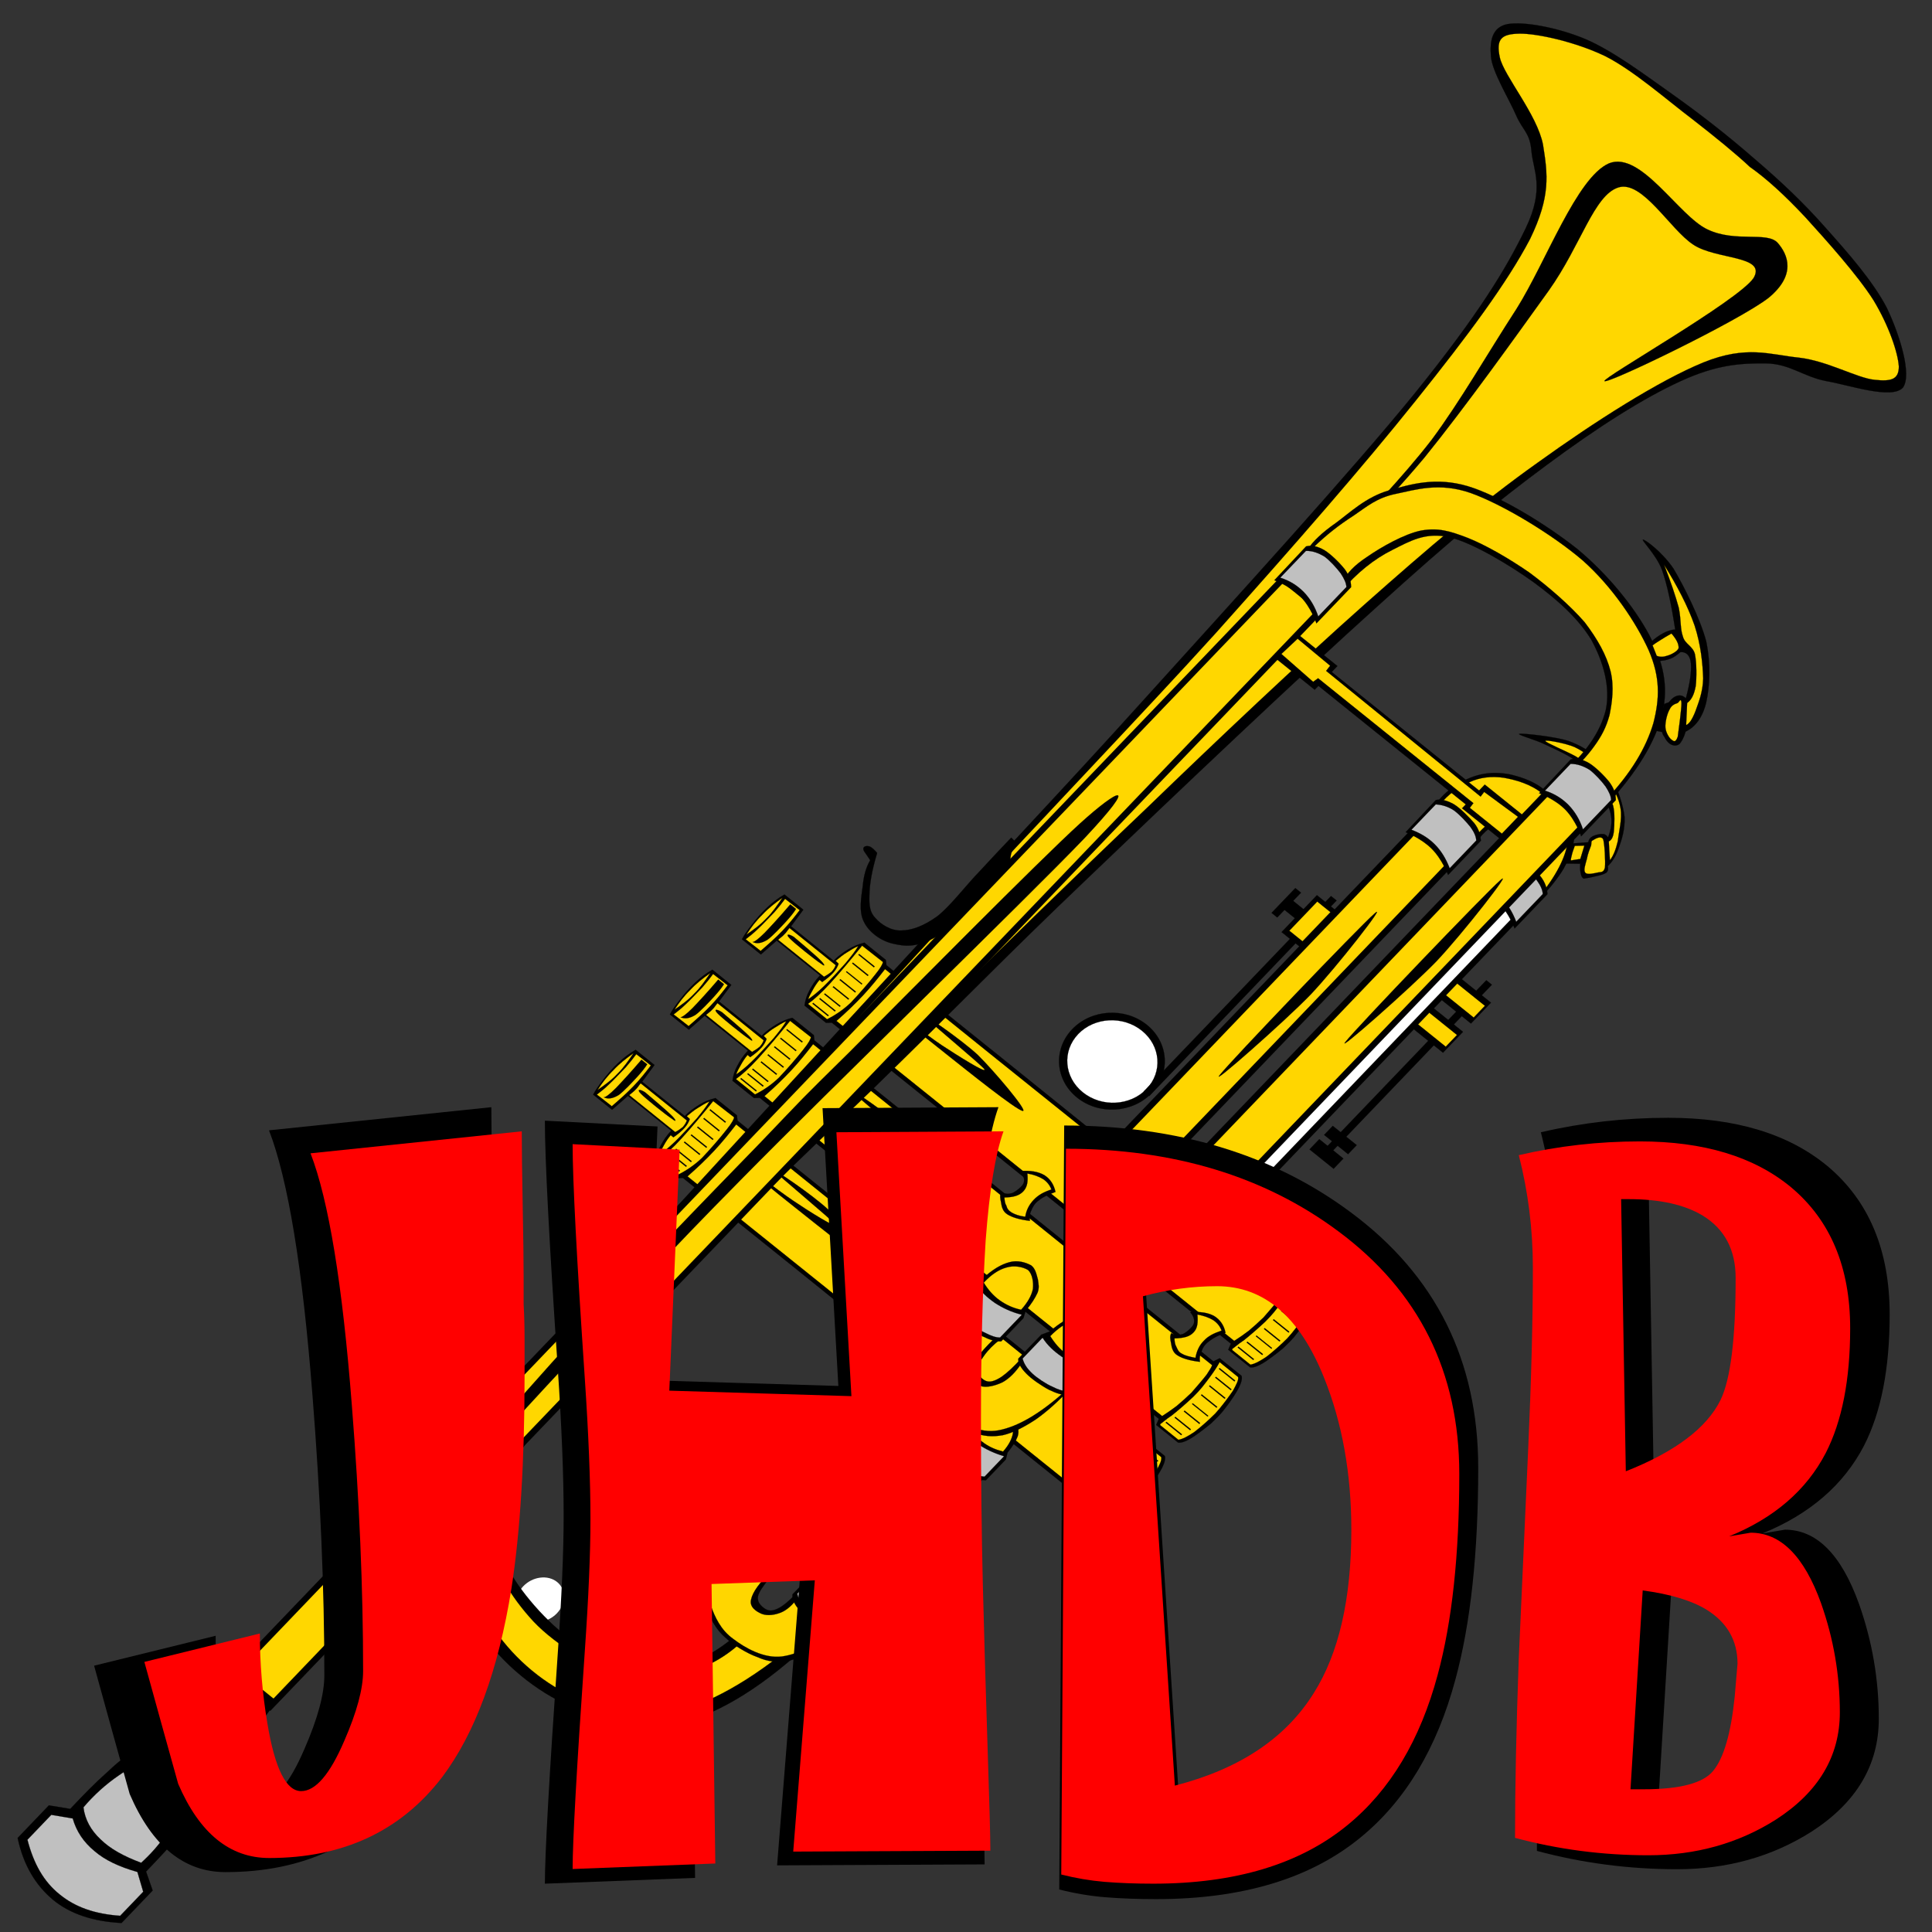 <?xml version="1.0" encoding="UTF-8" standalone="no"?>
<svg
   xmlns:osb="http://www.openswatchbook.org/uri/2009/osb"
   xmlns:dc="http://purl.org/dc/elements/1.1/"
   xmlns:cc="http://creativecommons.org/ns#"
   xmlns:rdf="http://www.w3.org/1999/02/22-rdf-syntax-ns#"
   xmlns:svg="http://www.w3.org/2000/svg"
   xmlns="http://www.w3.org/2000/svg"
   xmlns:xlink="http://www.w3.org/1999/xlink"
   xmlns:sodipodi="http://sodipodi.sourceforge.net/DTD/sodipodi-0.dtd"
   xmlns:inkscape="http://www.inkscape.org/namespaces/inkscape"
   space="preserve"
   viewBox="0 0 533.268 533.268"
   enable-background="new 0 0 533.268 164.968"
   overflow="visible"
   id="svg3751"
   version="1.1"
   inkscape:version="0.91 r13725"
   sodipodi:docname="Gerald_G_Trumpet_1.svg"
   width="533.268"
   height="533.268"
   style="overflow:visible">
  <rect x="0" y="0" width="533.268" height="533.268" fill="#333333" stroke="none"/>
  <defs
     id="defs4126">
    <linearGradient
       id="linearGradient6406"
       osb:paint="solid">
      <stop
         style="stop-color:#ffd500;stop-opacity:1;"
         offset="0"
         id="stop6408" />
    </linearGradient>
    <linearGradient
       inkscape:collect="always"
       xlink:href="#linearGradient6406"
       id="linearGradient6418"
       gradientUnits="userSpaceOnUse"
       x1="-145.248"
       y1="403.238"
       x2="252.238"
       y2="403.238" />
  </defs>
  <sodipodi:namedview
     pagecolor="#ffffff"
     bordercolor="#666666"
     borderopacity="1"
     objecttolerance="10"
     gridtolerance="10"
     guidetolerance="10"
     inkscape:pageopacity="0"
     inkscape:pageshadow="2"
     inkscape:window-width="1920"
     inkscape:window-height="1025"
     id="namedview4124"
     showgrid="false"
     inkscape:zoom="0.82369465"
     inkscape:cx="355.15935"
     inkscape:cy="164.12886"
     inkscape:window-x="1280"
     inkscape:window-y="0"
     inkscape:window-maximized="1"
     inkscape:current-layer="svg3751" />
  <g
     id="Layer_1"
     transform="matrix(0.871,-0.909,0.992,0.798,-39.661,480.732)"
     inkscape:transform-center-x="6.5475936"
     inkscape:transform-center-y="-150.76112">
    <g
       id="g3754"
       style="clip-rule:evenodd;fill-rule:evenodd">
      <path
         d="m 118.65,81.398 c 2.981,0 5.4,2.096 5.4,4.68 0,2.583 -2.419,4.68 -5.4,4.68 -2.981,0 -5.4,-2.097 -5.4,-4.68 0,-2.584 2.42,-4.68 5.4,-4.68"
         id="path3756"
         inkscape:connector-curvature="0"
         style="fill:#ffffff" />
      <path
         stroke-miterlimit="10"
         d="m 142.61,122.36 c -7.812,-0.145 -13.788,-2.196 -18.216,-6.013 -4.464,-4.031 -7.308,-10.548 -8.1,-17.172 -0.936,-6.768 0.756,-16.632 3.132,-22.392 2.34,-5.796 6.084,-8.856 10.944,-11.7 4.752,-2.88 10.044,-4.572 17.424,-5.472 7.416,-1.008 15.912,-1.224 26.316,-0.504 l -2.628,-8.1 c -11.772,-1.224 -21.78,-1.008 -30.708,0.792 -8.892,1.62 -16.452,4.644 -22.392,9.648 -6.084,5.004 -11.196,12.924 -13.536,20.556 -2.304,7.668 -2.52,17.244 -0.252,24.984 2.16,7.632 5.508,15.731 13.536,20.556 8.028,4.644 19.296,7.164 34.344,7.56 -3.26,-4.25 -6.53,-8.5 -9.85,-12.75 z"
         id="path3758"
         inkscape:connector-curvature="0"
         style="stroke:#000000;stroke-width:0.036;stroke-miterlimit:10" />
      <path
         stroke-miterlimit="10"
         d="m 144.95,123.91 c -6.3,0.684 -11.628,-0.181 -16.416,-2.592 -4.86,-2.412 -9.54,-6.408 -11.952,-11.988 -2.376,-5.977 -3.672,-15.156 -2.34,-22.393 1.26,-7.2 4.176,-15.228 9.864,-20.052 5.544,-4.86 15.66,-7.344 23.688,-8.82 7.992,-1.62 16.02,-1.8 24.228,-0.54 l -2.088,-5.472 c -9.72,-0.792 -18.612,-0.36 -26.82,1.296 -8.244,1.62 -16.452,3.24 -22.392,8.352 -6.084,5.112 -11.196,14.112 -13.536,21.852 -2.268,7.668 -2.448,16.309 -0.252,23.437 2.016,7.02 5.112,13.644 12.744,18.216 7.632,4.355 18.432,7.092 32.796,8.063 -2.48,-3.1 -5,-6.23 -7.52,-9.36 z"
         id="path3760"
         inkscape:connector-curvature="0"
         style="fill:#ffd700;stroke:#000000;stroke-width:0.036;stroke-miterlimit:10" />
      <path
         stroke-miterlimit="10"
         d="m 5.742,39.85 9.9,0 2.34,3.888 c 4.32,-0.036 7.92,0 10.944,0.252 2.844,0.18 5.04,0.252 7.02,1.044 1.944,0.72 3.6,1.8 4.968,3.384 13.284,-0.936 21.816,-0.504 26.28,1.296 4.248,1.692 4.104,7.596 -0.288,9.396 -4.572,1.764 -13.104,2.196 -26.28,1.296 -1.368,1.548 -3.024,2.628 -4.968,3.384 -1.98,0.72 -4.176,0.792 -7.02,1.044 -3.024,0.216 -6.624,0.252 -10.944,0.252 l -2.34,3.888 -9.864,0 C 1.818,64.258 -0.054,59.542 0.018,54.682 0.126,49.786 1.854,44.89 5.742,39.85 Z"
         id="path3762"
         inkscape:connector-curvature="0"
         style="stroke:#000000;stroke-width:0.036;stroke-miterlimit:10" />
      <path
         stroke-miterlimit="10"
         d="m 6.786,41.65 c -3.24,4.572 -4.932,8.82 -4.932,13.284 -0.036,4.392 1.476,8.46 4.68,12.744 l 7.308,0 2.592,-3.888 c -1.62,-3.636 -2.448,-6.84 -2.34,-9.9 0.036,-3.06 0.9,-5.832 2.592,-8.316 l -2.34,-3.924 -7.56,0 z"
         id="path3764"
         inkscape:connector-curvature="0"
         style="fill:#c0c0c0;stroke:#000000;stroke-width:0.036;stroke-miterlimit:10" />
      <path
         stroke-miterlimit="10"
         d="m 20.07,45.574 c -1.872,2.052 -2.916,4.608 -3.132,7.524 -0.288,2.952 0.288,6.156 1.584,9.9 2.592,0.18 5.58,0.144 9.108,-0.504 3.528,-0.648 7.416,-1.692 11.952,-3.132 -1.188,-2.592 -1.656,-4.68 -1.548,-6.264 0.072,-1.584 0.72,-2.808 2.088,-3.384 -3.132,-1.62 -6.3,-2.7 -9.648,-3.384 C 27.09,45.61 23.67,45.358 20.07,45.574 Z"
         id="path3766"
         inkscape:connector-curvature="0"
         style="fill:#c0c0c0;stroke:#000000;stroke-width:0.036;stroke-miterlimit:10" />
      <path
         stroke-miterlimit="10"
         d="m 41.67,50.506 c -1.26,1.44 -1.764,2.88 -1.8,4.176 0.036,1.26 0.54,2.52 1.8,3.636 L 68.742,58.066 65.898,51.01 c -5.616,-0.792 -10.26,-1.224 -14.328,-1.296 -4.14,-0.072 -7.308,0.144 -9.9,0.792 z"
         id="path3768"
         inkscape:connector-curvature="0"
         style="fill:#c0c0c0;stroke:#000000;stroke-width:0.036;stroke-miterlimit:10" />
      <path
         stroke-miterlimit="10"
         d="m 270.34,106.99 100.08,0 0,11.987 -100.08,0 0,-11.99 z"
         id="path3770"
         inkscape:connector-curvature="0"
         style="stroke:#000000;stroke-width:0.036;stroke-miterlimit:10" />
      <path
         stroke-miterlimit="10"
         d="m 272.18,108.29 98.893,0 0,9.359 -98.893,0 0,-9.36 z"
         id="path3772"
         inkscape:connector-curvature="0"
         style="fill:#ffd600;stroke:#000000;stroke-width:0.036;stroke-miterlimit:10" />
      <path
         stroke-miterlimit="10"
         d="m 270.34,125.49 100.08,0 0,11.988 -100.08,0 0,-11.99 z"
         id="path3774"
         inkscape:connector-curvature="0"
         style="stroke:#000000;stroke-width:0.036;stroke-miterlimit:10" />
      <path
         stroke-miterlimit="10"
         d="m 271.89,126.83 99.433,0 0,9.359 -99.43,0 0,-9.36 z"
         id="path3776"
         inkscape:connector-curvature="0"
         style="fill:#ffffff;stroke:#000000;stroke-width:0.036;stroke-miterlimit:10" />
      <path
         stroke-miterlimit="10"
         d="m 378.59,107.06 c 1.944,-0.323 3.816,-0.252 5.76,0.217 1.908,0.396 3.924,1.188 5.616,2.376 1.584,1.115 2.916,2.628 3.996,4.535 0.936,1.837 1.908,4.213 2.088,6.732 0.108,2.376 -0.396,5.832 -1.116,8.028 -0.684,2.16 -1.764,3.672 -3.239,5.076 -1.692,1.224 -4.032,2.159 -6.48,2.808 -2.52,0.54 -5.292,0.792 -8.46,0.756 l 0.972,-12.24 c 2.124,0.072 3.853,-0.036 5.185,-0.323 1.296,-0.324 2.088,-0.828 2.52,-1.513 0.36,-0.792 0.252,-2.483 -0.324,-3.132 -0.611,-0.828 -1.979,-1.116 -3.275,-1.296 -1.332,-0.216 -2.844,-0.18 -4.536,0.108 0.43,-4.06 0.86,-8.09 1.29,-12.16 z"
         id="path3778"
         inkscape:connector-curvature="0"
         style="stroke:#000000;stroke-width:0.036;stroke-miterlimit:10" />
      <path
         stroke-miterlimit="10"
         d="m 379.02,107.71 c 3.097,-0.18 5.725,0.252 8.028,1.296 2.232,0.9 4.068,2.484 5.508,4.752 1.332,2.304 2.664,5.256 2.593,8.568 -0.217,3.096 -0.793,7.775 -3.673,10.296 -2.951,2.448 -7.523,3.96 -13.859,4.536 l 0.756,-11.053 c 2.124,0.433 3.852,0.396 5.328,-0.107 1.476,-0.612 2.735,-1.764 3.24,-2.916 0.287,-1.26 0.468,-3.061 -0.973,-3.888 -1.512,-0.864 -4.032,-1.225 -7.704,-1.08 0.24,-3.46 0.49,-6.92 0.74,-10.41 z"
         id="path3780"
         inkscape:connector-curvature="0"
         style="fill:#ffd600;stroke:#000000;stroke-width:0.036;stroke-miterlimit:10" />
      <path
         stroke-miterlimit="10"
         d="m 379.35,106.41 c 0.937,0.684 1.477,1.836 1.765,3.456 0.216,1.584 -0.108,4.355 -0.433,6.084 -0.396,1.691 -1.188,2.735 -2.088,3.672 l -10.404,0 c 0,0 1.872,-3.24 2.232,-6.516 0.36,-3.276 -0.756,-6.589 -0.756,-6.589 3.2,-0.02 6.44,-0.06 9.68,-0.1 z"
         id="path3782"
         inkscape:connector-curvature="0"
         style="stroke:#000000;stroke-width:0.036;stroke-miterlimit:10" />
      <path
         stroke-miterlimit="10"
         d="m 378.59,107.06 c 0.792,1.009 1.332,2.269 1.477,3.78 0.071,1.404 -0.253,3.708 -0.576,5.112 -0.36,1.332 -0.864,2.304 -1.513,2.916 l -8.424,0 c 1.152,-2.052 1.836,-3.996 2.052,-5.977 0.217,-2.088 -0.071,-3.852 -0.72,-5.832 l 7.7,0 z"
         id="path3784"
         inkscape:connector-curvature="0"
         style="fill:#c0c0c0;stroke:#000000;stroke-width:0.036;stroke-miterlimit:10" />
      <path
         stroke-miterlimit="10"
         d="m 379.35,124.92 c 0.937,0.648 1.477,1.944 1.765,3.492 0.216,1.62 -0.108,4.284 -0.433,6.048 -0.396,1.584 -1.188,2.808 -2.088,3.672 l -10.404,0 c 0,0 1.872,-3.204 2.232,-6.479 0.36,-3.276 -0.756,-6.624 -0.756,-6.624 3.2,-0.04 6.44,-0.08 9.68,-0.11 z"
         id="path3786"
         inkscape:connector-curvature="0"
         style="stroke:#000000;stroke-width:0.036;stroke-miterlimit:10" />
      <path
         stroke-miterlimit="10"
         d="m 378.59,125.57 c 0.792,1.079 1.332,2.304 1.477,3.815 0.071,1.404 -0.253,3.744 -0.576,5.076 -0.36,1.332 -0.864,2.304 -1.513,2.916 l -8.424,0 c 1.152,-2.016 1.836,-3.996 2.052,-5.94 0.217,-2.016 -0.071,-3.924 -0.72,-5.867 l 7.7,0 z"
         id="path3788"
         inkscape:connector-curvature="0"
         style="fill:#c0c0c0;stroke:#000000;stroke-width:0.036;stroke-miterlimit:10" />
      <path
         stroke-miterlimit="10"
         d="m 289.89,83.786 c 6.101,0 11.052,4.951 11.052,11.052 0,6.101 -4.951,11.052 -11.052,11.052 -6.101,0 -11.052,-4.951 -11.052,-11.052 0,-6.101 4.95,-11.052 11.05,-11.052"
         id="path3790"
         inkscape:connector-curvature="0"
         style="stroke:#000000;stroke-width:0.036;stroke-miterlimit:10" />
      <path
         stroke-miterlimit="10"
         d="m 289.89,85.454 c 5.167,0 9.36,4.258 9.36,9.504 0,5.246 -4.193,9.504 -9.36,9.504 -5.167,0 -9.359,-4.258 -9.359,-9.504 0,-5.246 4.19,-9.502 9.36,-9.502"
         id="path3792"
         inkscape:connector-curvature="0"
         style="fill:#ffffff;stroke:#000000;stroke-width:0.036;stroke-miterlimit:10" />
      <path
         stroke-miterlimit="10"
         d="m 289.06,104.4 59.364,0 0,1.548 -59.364,0 0,-1.55 z"
         id="path3794"
         inkscape:connector-curvature="0"
         style="stroke:#000000;stroke-width:0.036;stroke-miterlimit:10" />
      <path
         stroke-miterlimit="10"
         d="m 335.43,102.06 11.196,0 0,5.437 -11.2,0 0,-5.44 z"
         id="path3796"
         inkscape:connector-curvature="0"
         style="stroke:#000000;stroke-width:0.036;stroke-miterlimit:10" />
      <path
         stroke-miterlimit="10"
         d="m 336.73,103.07 8.856,0 0,3.672 -8.856,0 0,-3.67 z"
         id="path3798"
         inkscape:connector-curvature="0"
         style="fill:#ffd600;stroke:#000000;stroke-width:0.036;stroke-miterlimit:10" />
      <path
         stroke-miterlimit="10"
         d="m 339.64,98.638 2.736,0 0,3.564 -2.736,0 0,-3.562 z"
         id="path3800"
         inkscape:connector-curvature="0"
         style="stroke:#000000;stroke-width:0.036;stroke-miterlimit:10" />
      <path
         stroke-miterlimit="10"
         d="m 337.34,97.594 7.524,0 0,1.584 -7.524,0 0,-1.584 z"
         id="path3802"
         inkscape:connector-curvature="0"
         style="stroke:#000000;stroke-width:0.036;stroke-miterlimit:10" />
      <path
         stroke-miterlimit="10"
         d="m 386.33,136.33 2.016,2.376 c -0.792,0.576 -1.332,1.152 -1.62,1.584 -0.396,0.432 -0.504,0.828 -0.468,1.188 0.72,0.612 1.368,1.08 2.088,1.549 0.648,0.468 1.368,0.936 2.017,1.115 0.611,0.036 0.936,-0.216 1.367,-0.756 1.261,0.072 2.845,-0.216 4.608,-1.008 1.764,-0.72 4.176,-1.872 6.12,-3.744 1.944,-2.124 3.563,-4.788 5.292,-8.424 1.656,-0.288 2.34,-0.828 2.592,-1.476 0.108,-0.648 -0.432,-1.549 -1.764,-2.557 0.504,-2.592 0.18,-5.076 -0.828,-7.884 -1.152,-2.808 -4.788,-8.064 -5.472,-8.676 -0.648,-0.612 0.863,2.771 1.476,4.859 0.504,2.017 1.296,4.788 1.548,6.948 0.145,2.017 0.036,3.672 -0.468,5.112 l -9.252,-1.729 -1.08,3.925 8.784,1.655 c -0.288,2.196 -1.044,4.032 -2.124,5.509 -1.116,1.476 -2.557,2.447 -4.464,3.203 0.144,-0.468 0.18,-0.972 -0.181,-1.367 -0.396,-0.54 -1.26,-1.045 -1.764,-1.225 -0.576,-0.18 -1.116,-0.107 -1.62,0.216 l -2.483,-2.412 c -0.36,0.253 -0.828,0.433 -1.549,0.828 -0.74,0.33 -1.72,0.72 -2.8,1.19 z"
         id="path3804"
         inkscape:connector-curvature="0"
         style="stroke:#000000;stroke-width:0.036;stroke-miterlimit:10" />
      <path
         stroke-miterlimit="10"
         d="m 393.03,137.63 c -0.721,0.288 -2.017,0.792 -2.916,1.368 -1.009,0.54 -2.521,1.151 -2.593,1.836 -0.216,0.647 1.188,1.548 1.836,2.016 0.504,0.396 0.721,0.864 1.765,0.288 1.116,-0.828 3.888,-3.492 4.571,-4.5 0.433,-1.008 -1.151,-1.368 -1.548,-1.476 -0.5,-0.19 -0.5,0.06 -1.11,0.46 z"
         id="path3806"
         inkscape:connector-curvature="0"
         style="fill:#ffd600;stroke:#000000;stroke-width:0.036;stroke-miterlimit:10" />
      <path
         stroke-miterlimit="10"
         d="m 396.13,139.82 c 0.504,0.216 1.26,0.107 2.412,-0.721 1.151,-0.863 3.275,-2.556 4.284,-3.96 0.899,-1.476 1.224,-2.952 1.115,-4.571 l 2.376,-0.072 c -0.504,2.34 -1.439,4.464 -2.952,6.228 -1.512,1.836 -4.319,3.276 -5.939,4.464 -1.8,1.009 -3.168,1.513 -4.392,1.656 1,-1.01 2.04,-2.02 3.09,-3.03 z"
         id="path3808"
         inkscape:connector-curvature="0"
         style="fill:#ffd600;stroke:#000000;stroke-width:0.036;stroke-miterlimit:10" />
      <path
         stroke-miterlimit="10"
         d="m 406.41,127.18 c 1.013,0 1.836,0.564 1.836,1.26 0,0.696 -0.823,1.261 -1.836,1.261 -1.014,0 -1.836,-0.564 -1.836,-1.261 0,-0.7 0.83,-1.26 1.84,-1.26"
         id="path3810"
         inkscape:connector-curvature="0"
         style="fill:#ffffff;stroke:#000000;stroke-width:0.036;stroke-miterlimit:10" />
      <path
         stroke-miterlimit="10"
         d="m 406.13,126.47 c 0.252,-1.188 0.252,-2.7 0,-4.68 -0.36,-2.052 -1.8,-6.769 -1.548,-7.057 0.216,-0.287 2.412,3.492 2.988,5.509 0.468,1.979 0.575,3.888 0.18,6.12 -0.54,0.03 -1.08,0.07 -1.62,0.11 z"
         id="path3812"
         inkscape:connector-curvature="0"
         style="fill:#ffd600;stroke:#000000;stroke-width:0.036;stroke-miterlimit:10" />
      <path
         stroke-miterlimit="10"
         d="m 397.42,126 6.768,1.368 c -0.359,0.432 -0.575,0.828 -0.647,1.188 -0.181,0.324 -0.036,0.756 0,1.008 -0.036,0.145 -0.036,0.145 0,0 l -7.416,-1.079 c 0.468,-0.288 0.756,-0.576 1.008,-1.009 0.18,-0.4 0.33,-0.94 0.29,-1.48 z"
         id="path3814"
         inkscape:connector-curvature="0"
         style="fill:#ffffff;stroke:#000000;stroke-width:0.036;stroke-miterlimit:10" />
      <path
         stroke-miterlimit="10"
         d="m 387.63,136.73 c 0.108,-0.18 0.54,-0.396 1.008,-0.647 0.54,-0.324 1.116,-0.54 2.017,-0.937 l 1.367,1.477 -2.844,1.368 c -0.52,-0.4 -1.02,-0.83 -1.56,-1.26 z"
         id="path3816"
         inkscape:connector-curvature="0"
         style="fill:#ffd600;stroke:#000000;stroke-width:0.036;stroke-miterlimit:10" />
      <path
         stroke-miterlimit="10"
         d="m 303.06,141.48 52.345,0 0,1.549 -52.345,0 0,-1.55 z"
         id="path3818"
         inkscape:connector-curvature="0"
         style="stroke:#000000;stroke-width:0.036;stroke-miterlimit:10" />
      <path
         stroke-miterlimit="10"
         d="m 345.87,136.62 6.336,0 0,8.964 -6.336,0 0,-8.96 z"
         id="path3820"
         inkscape:connector-curvature="0"
         style="stroke:#000000;stroke-width:0.036;stroke-miterlimit:10" />
      <path
         stroke-miterlimit="10"
         d="m 347.27,137.41 3.564,0 0,7.704 -3.564,0 0,-7.7 z"
         id="path3822"
         inkscape:connector-curvature="0"
         style="fill:#ffd600;stroke:#000000;stroke-width:0.036;stroke-miterlimit:10" />
      <path
         stroke-miterlimit="10"
         d="m 302.02,139.17 3.097,0 0,6.696 -3.097,0 0,-6.7 z"
         id="path3824"
         inkscape:connector-curvature="0"
         style="stroke:#000000;stroke-width:0.036;stroke-miterlimit:10" />
      <path
         stroke-miterlimit="10"
         d="m 306.52,139.28 2.736,0 0,6.66 -2.736,0 0,-6.66 z"
         id="path3826"
         inkscape:connector-curvature="0"
         style="stroke:#000000;stroke-width:0.036;stroke-miterlimit:10" />
      <path
         stroke-miterlimit="10"
         d="m 337.01,136.62 6.336,0 0,8.964 -6.336,0 0,-8.96 z"
         id="path3828"
         inkscape:connector-curvature="0"
         style="stroke:#000000;stroke-width:0.036;stroke-miterlimit:10" />
      <path
         stroke-miterlimit="10"
         d="m 338.42,137.41 3.563,0 0,7.704 -3.563,0 0,-7.7 z"
         id="path3830"
         inkscape:connector-curvature="0"
         style="fill:#ffd600;stroke:#000000;stroke-width:0.036;stroke-miterlimit:10" />
      <path
         stroke-miterlimit="10"
         d="m 212.6,18.358 0,5.256 4.572,0.396 0,12.06 c -1.476,-0.036 -2.808,0.252 -3.996,0.576 -1.296,0.324 -2.268,0.828 -3.312,1.512 l 0,5.976 0.828,0.9 c -0.036,2.196 -0.036,12.384 0,30.996 -0.036,18.72 -0.036,44.892 0,80.028 l -1.404,0.504 0,6.084 c 0.252,0.505 1.152,1.009 2.412,1.368 1.188,0.36 3.6,0.721 5.292,0.937 1.656,0.071 3.24,0.144 4.752,-0.072 2.196,-0.216 4.068,-0.576 5.328,-0.936 1.224,-0.36 2.124,-0.864 2.412,-1.368 l 0,-6.084 -1.44,-0.504 c -0.036,-35.137 -0.036,-61.309 0,-80.028 -0.036,-18.612 -0.036,-28.8 0,-30.996 l 0.828,-0.9 0,-5.976 c -1.08,-0.684 -2.052,-1.188 -3.312,-1.512 -1.26,-0.324 -2.592,-0.612 -3.996,-0.576 l 0,-11.88 4.572,-0.576 0,-5.256 c -1.476,-0.432 -2.952,-0.684 -4.572,-0.756 -1.8,-0.108 -3.564,0 -5.148,0.18 -1.54,0.14 -2.77,0.356 -3.81,0.644 z"
         id="path3832"
         inkscape:connector-curvature="0"
         style="stroke:#000000;stroke-width:0.036;stroke-miterlimit:10" />
      <path
         stroke-miterlimit="10"
         d="m 209.79,157.25 0,5.04 c 0.72,0.576 1.908,0.972 3.564,1.332 1.548,0.252 3.888,0.468 6.048,0.504 2.052,-0.036 4.68,-0.396 6.336,-0.648 1.584,-0.396 2.556,-0.684 3.06,-1.26 l 0,-5.147 c -1.224,0.323 -2.628,0.575 -4.248,0.756 -1.62,0.18 -2.916,0.396 -5.4,0.323 0,0 -2.736,-0.144 -5.04,-0.432 -2.34,-0.252 -0.36,-0.144 -4.176,-0.647 l -0.14,0.19 z"
         id="path3834"
         inkscape:connector-curvature="0"
         style="fill:#ffd700;stroke:#000000;stroke-width:0.036;stroke-miterlimit:10" />
      <path
         stroke-miterlimit="10"
         d="m 211.59,45.502 c -0.036,8.928 -0.036,22.392 0,40.968 -0.036,18.612 -0.036,41.473 0,69.696 1.188,0.288 2.304,0.54 3.744,0.756 1.368,0.145 2.628,0.252 4.32,0.324 1.476,-0.072 3.888,-0.18 5.148,-0.324 1.26,-0.216 2.016,-0.36 2.412,-0.576 -0.036,-17.136 -0.036,-34.487 0,-53.172 -0.036,-18.647 -0.036,-37.656 0,-57.852 -2.412,0.252 -4.896,0.468 -7.452,0.504 -2.7,0.03 -5.29,-0.078 -8.17,-0.33 z"
         id="path3836"
         inkscape:connector-curvature="0"
         style="fill:#ffd700;stroke:#000000;stroke-width:0.036;stroke-miterlimit:10" />
      <path
         stroke-miterlimit="10"
         d="m 210.62,38.446 c 1.548,0.288 3.708,0.468 6.624,0.396 2.88,-0.072 6.48,-0.288 10.8,-0.648 l 0.108,5.724 c -0.252,0.216 -1.26,0.54 -3.168,0.684 -2.016,0.216 -5.832,0.396 -8.244,0.396 -2.376,-0.108 -4.464,-0.612 -6.12,-1.224 l 0,-5.328 z"
         id="path3838"
         inkscape:connector-curvature="0"
         style="fill:#ffd700;stroke:#000000;stroke-width:0.036;stroke-miterlimit:10" />
      <path
         stroke-miterlimit="10"
         d="m 213.1,18.934 c 0.828,0.108 1.908,0.324 3.384,0.36 1.404,0.108 3.708,0.036 5.256,0.072 1.44,-0.072 2.736,-0.18 3.744,-0.324 l 0.072,3.996 c -1.944,0.216 -3.78,0.396 -5.904,0.396 -2.088,0 -4.248,-0.18 -6.48,-0.396 0,-1.368 -0.03,-2.736 -0.07,-4.104 z"
         id="path3840"
         inkscape:connector-curvature="0"
         style="fill:#ffd700;stroke:#000000;stroke-width:0.036;stroke-miterlimit:10" />
      <path
         stroke-miterlimit="10"
         d="m 217.67,24.118 c 0.54,0.036 1.044,0.18 1.656,0.144 0.576,0.036 1.116,-0.108 1.764,-0.144 l 0,12.852 c -0.54,0.252 -1.152,0.324 -1.692,0.36 -0.612,-0.072 -1.296,-0.216 -1.908,-0.432 l 0,-12.78 0.18,0 z"
         id="path3842"
         inkscape:connector-curvature="0"
         style="fill:#ffd700;stroke:#000000;stroke-width:0.036;stroke-miterlimit:10" />
      <path
         stroke-miterlimit="10"
         d="m 216.34,36.646 c -0.936,0.072 -1.8,0.216 -2.592,0.432 -0.792,0.216 -1.656,0.36 -2.304,0.72 1.08,0.216 2.412,0.432 4.392,0.504 1.98,0.072 4.86,0 6.984,-0.072 1.908,-0.144 3.456,-0.288 4.644,-0.576 -0.9,-0.396 -1.692,-0.576 -2.664,-0.828 -1.008,-0.288 -1.908,-0.36 -2.988,-0.504 l -0.072,0.9 c -0.576,0.252 -1.296,0.468 -2.16,0.504 -0.936,0.036 -2.016,-0.072 -3.24,-0.324 l 0,-0.756 z"
         id="path3844"
         inkscape:connector-curvature="0"
         style="fill:#ffd700;stroke:#000000;stroke-width:0.036;stroke-miterlimit:10" />
      <path
         stroke-miterlimit="10"
         d="m 214,18.358 c 1.8,-0.36 3.708,-0.576 5.58,-0.504 1.944,-0.036 3.672,0.216 5.724,0.612 -2.052,0.324 -3.888,0.648 -5.796,0.576 -1.9,0.036 -3.73,-0.324 -5.5,-0.684 z"
         id="path3846"
         inkscape:connector-curvature="0"
         style="fill:#ffd700;stroke:#000000;stroke-width:0.036;stroke-miterlimit:10" />
      <path
         stroke-miterlimit="10"
         d="m 211.27,39.13 0.252,0 0,4.32 -0.252,0 0,-4.32 z"
         id="path3848"
         inkscape:connector-curvature="0"
         style="stroke:#000000;stroke-width:0.036;stroke-miterlimit:10" />
      <path
         stroke-miterlimit="10"
         d="m 213.03,39.49 0.252,0 0,4.32 -0.252,0 0,-4.32 z"
         id="path3850"
         inkscape:connector-curvature="0"
         style="stroke:#000000;stroke-width:0.036;stroke-miterlimit:10" />
      <path
         stroke-miterlimit="10"
         d="m 214.51,39.562 0.252,0 0,4.32 -0.252,0 0,-4.32 z"
         id="path3852"
         inkscape:connector-curvature="0"
         style="stroke:#000000;stroke-width:0.036;stroke-miterlimit:10" />
      <path
         stroke-miterlimit="10"
         d="m 216.92,39.814 0.252,0 0,4.32 -0.252,0 0,-4.32 z"
         id="path3854"
         inkscape:connector-curvature="0"
         style="stroke:#000000;stroke-width:0.036;stroke-miterlimit:10" />
      <path
         stroke-miterlimit="10"
         d="m 219.08,39.814 0.252,0 0,4.32 -0.252,0 0,-4.32 z"
         id="path3856"
         inkscape:connector-curvature="0"
         style="stroke:#000000;stroke-width:0.036;stroke-miterlimit:10" />
      <path
         stroke-miterlimit="10"
         d="m 221.31,39.634 0.252,0 0,4.32 -0.252,0 0,-4.32 z"
         id="path3858"
         inkscape:connector-curvature="0"
         style="stroke:#000000;stroke-width:0.036;stroke-miterlimit:10" />
      <path
         stroke-miterlimit="10"
         d="m 223.65,39.31 0.252,0 0,4.32 -0.252,0 0,-4.32 z"
         id="path3860"
         inkscape:connector-curvature="0"
         style="stroke:#000000;stroke-width:0.036;stroke-miterlimit:10" />
      <path
         stroke-miterlimit="10"
         d="m 225.99,38.986 0.252,0 0,4.32 -0.252,0 0,-4.32 z"
         id="path3862"
         inkscape:connector-curvature="0"
         style="stroke:#000000;stroke-width:0.036;stroke-miterlimit:10" />
      <path
         stroke-miterlimit="10"
         d="m 213.61,20.446 c 0.18,0.252 1.26,0.468 3.24,0.504 1.98,0 4.644,-0.036 8.388,-0.252 l 0,1.584 c -0.864,0.18 -1.98,0.288 -3.492,0.324 -1.548,0.036 -4.428,0.072 -5.724,-0.18 -1.42,-0.396 -2.17,-1.008 -2.42,-1.98 z"
         id="path3864"
         inkscape:connector-curvature="0"
         style="stroke:#000000;stroke-width:0.036;stroke-miterlimit:10" />
      <path
         stroke-miterlimit="10"
         d="m 219.33,25.774 c -0.18,1.476 -0.18,7.2 0,8.712 0,1.26 0.36,0.72 0.504,-0.648 0.18,-1.512 0.288,-6.336 0.324,-7.668 -0.17,-1.44 -0.68,-1.8 -0.82,-0.396 z"
         id="path3866"
         inkscape:connector-curvature="0"
         style="stroke:#000000;stroke-width:0.036;stroke-miterlimit:10" />
      <path
         stroke-miterlimit="10"
         d="m 221.42,52.774 c -0.288,0.324 -0.396,8.388 -0.324,14.472 0.036,5.868 0.036,20.16 0.828,21.096 0.684,0.72 2.88,-10.548 3.384,-15.624 0.36,-5.22 -0.54,-14.904 -0.756,-14.472 -0.288,0.576 -0.468,16.416 -0.828,17.784 -0.504,1.08 -1.404,-6.336 -1.728,-10.296 -0.36,-4.032 -0.5,-13.212 -0.57,-12.96 z"
         id="path3868"
         inkscape:connector-curvature="0"
         style="stroke:#000000;stroke-width:0.036;stroke-miterlimit:10" />
      <path
         stroke-miterlimit="10"
         d="m 210.98,157.71 0.252,0 0,4.32 -0.252,0 0,-4.32 z"
         id="path3870"
         inkscape:connector-curvature="0"
         style="stroke:#000000;stroke-width:0.036;stroke-miterlimit:10" />
      <path
         stroke-miterlimit="10"
         d="m 213.07,158.36 0.252,0 0,4.319 -0.252,0 0,-4.32 z"
         id="path3872"
         inkscape:connector-curvature="0"
         style="stroke:#000000;stroke-width:0.036;stroke-miterlimit:10" />
      <path
         stroke-miterlimit="10"
         d="m 215.37,158.87 0.252,0 0,4.319 -0.252,0 0,-4.32 z"
         id="path3874"
         inkscape:connector-curvature="0"
         style="stroke:#000000;stroke-width:0.036;stroke-miterlimit:10" />
      <path
         stroke-miterlimit="10"
         d="m 217.78,159.05 0.252,0 0,4.32 -0.252,0 0,-4.32 z"
         id="path3876"
         inkscape:connector-curvature="0"
         style="stroke:#000000;stroke-width:0.036;stroke-miterlimit:10" />
      <path
         stroke-miterlimit="10"
         d="m 220.55,159.12 0.216,0 0,4.319 -0.216,0 0,-4.32 z"
         id="path3878"
         inkscape:connector-curvature="0"
         style="stroke:#000000;stroke-width:0.036;stroke-miterlimit:10" />
      <path
         stroke-miterlimit="10"
         d="m 223.18,159.05 0.252,0 0,4.32 -0.252,0 0,-4.32 z"
         id="path3880"
         inkscape:connector-curvature="0"
         style="stroke:#000000;stroke-width:0.036;stroke-miterlimit:10" />
      <path
         stroke-miterlimit="10"
         d="m 225.52,158.72 0.252,0 0,4.32 -0.252,0 0,-4.32 z"
         id="path3882"
         inkscape:connector-curvature="0"
         style="stroke:#000000;stroke-width:0.036;stroke-miterlimit:10" />
      <path
         stroke-miterlimit="10"
         d="m 227.5,157.97 0.252,0 0,4.32 -0.252,0 0,-4.32 z"
         id="path3884"
         inkscape:connector-curvature="0"
         style="stroke:#000000;stroke-width:0.036;stroke-miterlimit:10" />
      <path
         stroke-miterlimit="10"
         d="m 236.93,18.358 0,5.256 4.572,0.396 0,12.06 c -1.476,-0.036 -2.808,0.252 -3.996,0.576 -1.296,0.324 -2.268,0.828 -3.312,1.512 l 0,5.976 0.828,0.9 c -0.036,2.196 -0.036,12.384 0,30.996 -0.036,18.72 -0.036,44.892 0,80.028 l -1.404,0.504 0,6.084 c 0.252,0.505 1.152,1.009 2.412,1.368 1.224,0.36 3.6,0.721 5.328,0.937 1.728,0.071 3.168,0.144 4.716,-0.072 2.196,-0.216 4.068,-0.576 5.328,-0.936 1.224,-0.36 2.124,-0.864 2.412,-1.368 l 0,-6.084 -1.404,-0.504 c -0.036,-35.137 -0.036,-61.309 0,-80.028 -0.036,-18.612 -0.036,-28.8 0,-30.996 l 0.828,-0.9 0,-5.976 c -1.044,-0.684 -2.16,-1.188 -3.348,-1.512 -1.296,-0.324 -2.484,-0.612 -3.96,-0.576 l 0,-11.88 4.536,-0.576 0,-5.256 c -1.44,-0.432 -2.952,-0.684 -4.536,-0.756 -1.764,-0.108 -3.636,0 -5.184,0.18 -1.56,0.14 -2.78,0.356 -3.83,0.644 z"
         id="path3886"
         inkscape:connector-curvature="0"
         style="stroke:#000000;stroke-width:0.036;stroke-miterlimit:10" />
      <path
         stroke-miterlimit="10"
         d="m 234.13,157.25 0,5.04 c 0.72,0.576 1.908,0.972 3.564,1.332 1.62,0.252 3.924,0.468 6.084,0.504 2.016,-0.036 4.716,-0.396 6.3,-0.648 1.476,-0.396 2.628,-0.684 3.06,-1.26 l 0,-5.147 c -1.224,0.323 -2.592,0.575 -4.212,0.756 -1.62,0.18 -2.952,0.396 -5.4,0.323 0,0 -2.772,-0.144 -5.076,-0.432 -2.304,-0.252 -0.324,-0.144 -4.176,-0.647 l -0.13,0.19 z"
         id="path3888"
         inkscape:connector-curvature="0"
         style="fill:#ffd700;stroke:#000000;stroke-width:0.036;stroke-miterlimit:10" />
      <path
         stroke-miterlimit="10"
         d="m 235.96,45.502 c -0.036,8.928 -0.036,22.392 0,40.968 -0.036,18.612 -0.036,41.473 0,69.696 1.152,0.288 2.34,0.54 3.708,0.756 1.26,0.145 2.7,0.252 4.32,0.324 1.584,-0.072 3.816,-0.18 5.184,-0.324 1.26,-0.216 2.016,-0.36 2.412,-0.576 -0.036,-17.136 -0.036,-34.487 0,-53.172 -0.036,-18.647 -0.036,-37.656 0,-57.852 -2.34,0.252 -4.968,0.468 -7.488,0.504 -2.55,0.03 -5.39,-0.078 -8.13,-0.33 z"
         id="path3890"
         inkscape:connector-curvature="0"
         style="fill:#ffd700;stroke:#000000;stroke-width:0.036;stroke-miterlimit:10" />
      <path
         stroke-miterlimit="10"
         d="m 234.95,38.446 c 1.548,0.288 3.672,0.468 6.66,0.396 2.88,-0.072 6.48,-0.288 10.8,-0.648 l 0.072,5.724 c -0.252,0.216 -1.26,0.54 -3.168,0.684 -2.052,0.216 -5.76,0.396 -8.208,0.396 -2.412,-0.108 -4.464,-0.612 -6.156,-1.224 0.01,-1.764 0.01,-3.528 0.01,-5.328 z"
         id="path3892"
         inkscape:connector-curvature="0"
         style="fill:#ffd700;stroke:#000000;stroke-width:0.036;stroke-miterlimit:10" />
      <path
         stroke-miterlimit="10"
         d="m 237.44,18.934 c 0.792,0.108 1.98,0.324 3.42,0.36 1.44,0.108 3.636,0.036 5.22,0.072 1.44,-0.072 2.736,-0.18 3.744,-0.324 l 0.072,3.996 c -1.944,0.216 -3.78,0.396 -5.904,0.396 -2.088,0 -4.248,-0.18 -6.48,-0.396 0,-1.368 -0.04,-2.736 -0.07,-4.104 z"
         id="path3894"
         inkscape:connector-curvature="0"
         style="fill:#ffd700;stroke:#000000;stroke-width:0.036;stroke-miterlimit:10" />
      <path
         stroke-miterlimit="10"
         d="m 242.01,24.118 c 0.54,0.036 1.044,0.18 1.656,0.144 0.576,0.036 1.116,-0.108 1.764,-0.144 l 0,12.852 c -0.468,0.252 -1.116,0.324 -1.656,0.36 -0.612,-0.072 -1.26,-0.216 -1.944,-0.432 l 0,-12.78 0.18,0 z"
         id="path3896"
         inkscape:connector-curvature="0"
         style="fill:#ffd700;stroke:#000000;stroke-width:0.036;stroke-miterlimit:10" />
      <path
         stroke-miterlimit="10"
         d="m 240.68,36.646 c -0.864,0.072 -1.764,0.216 -2.556,0.432 -0.792,0.216 -1.62,0.36 -2.34,0.72 1.08,0.216 2.412,0.432 4.392,0.504 1.98,0.072 4.86,0 6.984,-0.072 1.908,-0.144 3.456,-0.288 4.644,-0.576 -0.792,-0.396 -1.764,-0.576 -2.628,-0.828 -1.008,-0.288 -1.908,-0.36 -2.988,-0.504 l -0.108,0.9 c -0.576,0.252 -1.296,0.468 -2.16,0.504 -0.936,0.036 -2.016,-0.072 -3.24,-0.324 0.02,-0.252 0.02,-0.504 0.02,-0.756 z"
         id="path3898"
         inkscape:connector-curvature="0"
         style="fill:#ffd700;stroke:#000000;stroke-width:0.036;stroke-miterlimit:10" />
      <path
         stroke-miterlimit="10"
         d="m 238.37,18.358 c 1.836,-0.36 3.636,-0.576 5.544,-0.504 1.944,-0.036 3.672,0.216 5.724,0.612 -2.052,0.324 -3.888,0.648 -5.796,0.576 -1.93,0.036 -3.66,-0.324 -5.46,-0.684 z"
         id="path3900"
         inkscape:connector-curvature="0"
         style="fill:#ffd700;stroke:#000000;stroke-width:0.036;stroke-miterlimit:10" />
      <path
         stroke-miterlimit="10"
         d="m 235.6,39.13 0.252,0 0,4.32 -0.252,0 0,-4.32 z"
         id="path3902"
         inkscape:connector-curvature="0"
         style="stroke:#000000;stroke-width:0.036;stroke-miterlimit:10" />
      <path
         stroke-miterlimit="10"
         d="m 237.37,39.49 0.252,0 0,4.32 -0.252,0 0,-4.32 z"
         id="path3904"
         inkscape:connector-curvature="0"
         style="stroke:#000000;stroke-width:0.036;stroke-miterlimit:10" />
      <path
         stroke-miterlimit="10"
         d="m 238.84,39.562 0.252,0 0,4.32 -0.252,0 0,-4.32 z"
         id="path3906"
         inkscape:connector-curvature="0"
         style="stroke:#000000;stroke-width:0.036;stroke-miterlimit:10" />
      <path
         stroke-miterlimit="10"
         d="m 241.25,39.814 0.252,0 0,4.32 -0.252,0 0,-4.32 z"
         id="path3908"
         inkscape:connector-curvature="0"
         style="stroke:#000000;stroke-width:0.036;stroke-miterlimit:10" />
      <path
         stroke-miterlimit="10"
         d="m 243.41,39.814 0.252,0 0,4.32 -0.252,0 0,-4.32 z"
         id="path3910"
         inkscape:connector-curvature="0"
         style="stroke:#000000;stroke-width:0.036;stroke-miterlimit:10" />
      <path
         stroke-miterlimit="10"
         d="m 245.68,39.634 0.252,0 0,4.32 -0.252,0 0,-4.32 z"
         id="path3912"
         inkscape:connector-curvature="0"
         style="stroke:#000000;stroke-width:0.036;stroke-miterlimit:10" />
      <path
         stroke-miterlimit="10"
         d="m 247.99,39.31 0.252,0 0,4.32 -0.252,0 0,-4.32 z"
         id="path3914"
         inkscape:connector-curvature="0"
         style="stroke:#000000;stroke-width:0.036;stroke-miterlimit:10" />
      <path
         stroke-miterlimit="10"
         d="m 250.33,38.986 0.252,0 0,4.32 -0.252,0 0,-4.32 z"
         id="path3916"
         inkscape:connector-curvature="0"
         style="stroke:#000000;stroke-width:0.036;stroke-miterlimit:10" />
      <path
         stroke-miterlimit="10"
         d="m 237.94,20.446 c 0.18,0.252 1.26,0.468 3.24,0.504 1.98,0 4.644,-0.036 8.388,-0.252 l 0,1.584 c -0.864,0.18 -1.98,0.288 -3.492,0.324 -1.548,0.036 -4.428,0.072 -5.724,-0.18 -1.41,-0.396 -2.17,-1.008 -2.42,-1.98 z"
         id="path3918"
         inkscape:connector-curvature="0"
         style="stroke:#000000;stroke-width:0.036;stroke-miterlimit:10" />
      <path
         stroke-miterlimit="10"
         d="m 243.67,25.774 c -0.18,1.476 -0.18,7.2 0,8.712 0,1.26 0.36,0.72 0.504,-0.648 0.18,-1.512 0.288,-6.336 0.324,-7.668 -0.18,-1.44 -0.68,-1.8 -0.82,-0.396 z"
         id="path3920"
         inkscape:connector-curvature="0"
         style="stroke:#000000;stroke-width:0.036;stroke-miterlimit:10" />
      <path
         stroke-miterlimit="10"
         d="m 245.75,52.774 c -0.288,0.324 -0.396,8.388 -0.324,14.472 0.036,5.868 0.036,20.16 0.828,21.096 0.684,0.72 2.88,-10.548 3.384,-15.624 0.324,-5.22 -0.432,-14.904 -0.72,-14.472 -0.288,0.576 -0.468,16.416 -0.828,17.784 -0.504,1.08 -1.368,-6.336 -1.764,-10.296 -0.36,-4.032 -0.5,-13.212 -0.58,-12.96 z"
         id="path3922"
         inkscape:connector-curvature="0"
         style="stroke:#000000;stroke-width:0.036;stroke-miterlimit:10" />
      <path
         stroke-miterlimit="10"
         d="m 235.31,157.71 0.252,0 0,4.32 -0.252,0 0,-4.32 z"
         id="path3924"
         inkscape:connector-curvature="0"
         style="stroke:#000000;stroke-width:0.036;stroke-miterlimit:10" />
      <path
         stroke-miterlimit="10"
         d="m 237.4,158.36 0.252,0 0,4.319 -0.252,0 0,-4.32 z"
         id="path3926"
         inkscape:connector-curvature="0"
         style="stroke:#000000;stroke-width:0.036;stroke-miterlimit:10" />
      <path
         stroke-miterlimit="10"
         d="m 239.74,158.87 0.252,0 0,4.319 -0.252,0 0,-4.32 z"
         id="path3928"
         inkscape:connector-curvature="0"
         style="stroke:#000000;stroke-width:0.036;stroke-miterlimit:10" />
      <path
         stroke-miterlimit="10"
         d="m 242.15,159.05 0.216,0 0,4.32 -0.216,0 0,-4.32 z"
         id="path3930"
         inkscape:connector-curvature="0"
         style="stroke:#000000;stroke-width:0.036;stroke-miterlimit:10" />
      <path
         stroke-miterlimit="10"
         d="m 244.89,159.12 0.252,0 0,4.319 -0.252,0 0,-4.32 z"
         id="path3932"
         inkscape:connector-curvature="0"
         style="stroke:#000000;stroke-width:0.036;stroke-miterlimit:10" />
      <path
         stroke-miterlimit="10"
         d="m 247.55,159.05 0.252,0 0,4.32 -0.252,0 0,-4.32 z"
         id="path3934"
         inkscape:connector-curvature="0"
         style="stroke:#000000;stroke-width:0.036;stroke-miterlimit:10" />
      <path
         stroke-miterlimit="10"
         d="m 249.86,158.72 0.252,0 0,4.32 -0.252,0 0,-4.32 z"
         id="path3936"
         inkscape:connector-curvature="0"
         style="stroke:#000000;stroke-width:0.036;stroke-miterlimit:10" />
      <path
         stroke-miterlimit="10"
         d="m 251.87,157.97 0.252,0 0,4.32 -0.252,0 0,-4.32 z"
         id="path3938"
         inkscape:connector-curvature="0"
         style="stroke:#000000;stroke-width:0.036;stroke-miterlimit:10" />
      <path
         stroke-miterlimit="10"
         d="m 259.76,18.358 0,5.256 4.572,0.396 0,12.06 c -1.476,-0.036 -2.808,0.252 -3.996,0.576 -1.296,0.324 -2.268,0.828 -3.312,1.512 l 0,5.976 0.828,0.9 c -0.036,2.196 -0.036,12.384 0,30.996 -0.036,18.72 -0.036,44.892 0,80.028 l -1.404,0.504 0,6.084 c 0.252,0.505 1.152,1.009 2.412,1.368 1.224,0.36 3.6,0.721 5.328,0.937 1.728,0.071 3.168,0.144 4.715,-0.072 2.196,-0.216 4.068,-0.576 5.328,-0.936 1.225,-0.36 2.124,-0.864 2.412,-1.368 l 0,-6.084 -1.403,-0.504 c -0.036,-35.137 -0.036,-61.309 0,-80.028 -0.036,-18.612 -0.036,-28.8 0,-30.996 l 0.827,-0.9 0,-5.976 c -1.044,-0.684 -2.159,-1.188 -3.348,-1.512 -1.26,-0.324 -2.592,-0.612 -3.996,-0.576 l 0.036,-11.88 4.536,-0.576 0,-5.256 c -1.44,-0.432 -2.952,-0.684 -4.536,-0.756 -1.764,-0.108 -3.636,0 -5.184,0.18 -1.55,0.14 -2.78,0.356 -3.82,0.644 z"
         id="path3940"
         inkscape:connector-curvature="0"
         style="stroke:#000000;stroke-width:0.036;stroke-miterlimit:10" />
      <path
         stroke-miterlimit="10"
         d="m 256.95,157.25 0,5.04 c 0.72,0.576 1.908,0.972 3.564,1.332 1.62,0.252 3.924,0.468 6.084,0.504 2.017,-0.036 4.716,-0.396 6.3,-0.648 1.477,-0.396 2.628,-0.684 3.061,-1.26 l 0,-5.147 c -1.225,0.323 -2.592,0.575 -4.212,0.756 -1.656,0.18 -2.952,0.396 -5.4,0.323 0,0 -2.772,-0.144 -5.076,-0.432 -2.304,-0.252 -0.324,-0.144 -4.176,-0.647 l -0.13,0.19 z"
         id="path3942"
         inkscape:connector-curvature="0"
         style="fill:#ffd700;stroke:#000000;stroke-width:0.036;stroke-miterlimit:10" />
      <path
         stroke-miterlimit="10"
         d="m 258.79,45.502 c -0.036,8.928 -0.036,22.392 0,40.968 -0.036,18.612 -0.036,41.473 0,69.696 1.152,0.288 2.34,0.54 3.708,0.756 1.26,0.145 2.7,0.252 4.32,0.324 1.583,-0.072 3.816,-0.18 5.184,-0.324 1.26,-0.216 2.052,-0.36 2.376,-0.576 -0.036,-17.136 -0.036,-34.487 0,-53.172 -0.036,-18.647 -0.036,-37.656 0,-57.852 -2.412,0.252 -4.896,0.468 -7.452,0.504 -2.64,0.03 -5.3,-0.078 -8.14,-0.33 z"
         id="path3944"
         inkscape:connector-curvature="0"
         style="fill:#ffd700;stroke:#000000;stroke-width:0.036;stroke-miterlimit:10" />
      <path
         stroke-miterlimit="10"
         d="m 257.78,38.446 c 1.44,0.288 3.744,0.468 6.624,0.396 2.988,-0.072 6.408,-0.288 10.836,-0.648 l 0.071,5.724 c -0.252,0.216 -1.26,0.54 -3.168,0.684 -2.052,0.216 -5.76,0.396 -8.208,0.396 -2.412,-0.108 -4.464,-0.612 -6.156,-1.224 0.01,-1.764 0.01,-3.528 0.01,-5.328 z"
         id="path3946"
         inkscape:connector-curvature="0"
         style="fill:#ffd700;stroke:#000000;stroke-width:0.036;stroke-miterlimit:10" />
      <path
         stroke-miterlimit="10"
         d="m 260.26,18.934 c 0.792,0.108 1.98,0.324 3.42,0.36 1.44,0.108 3.636,0.036 5.22,0.072 1.44,-0.072 2.736,-0.18 3.744,-0.324 l 0.072,3.996 c -1.944,0.216 -3.78,0.396 -5.904,0.396 -2.088,0 -4.248,-0.18 -6.48,-0.396 0,-1.368 -0.03,-2.736 -0.07,-4.104 z"
         id="path3948"
         inkscape:connector-curvature="0"
         style="fill:#ffd700;stroke:#000000;stroke-width:0.036;stroke-miterlimit:10" />
      <path
         stroke-miterlimit="10"
         d="m 264.83,24.118 c 0.54,0.036 1.044,0.18 1.656,0.144 0.576,0.036 1.116,-0.108 1.764,-0.144 l 0,12.852 c -0.468,0.252 -1.116,0.324 -1.656,0.36 -0.612,-0.072 -1.26,-0.216 -1.944,-0.432 l 0,-12.78 0.18,0 z"
         id="path3950"
         inkscape:connector-curvature="0"
         style="fill:#ffd700;stroke:#000000;stroke-width:0.036;stroke-miterlimit:10" />
      <path
         stroke-miterlimit="10"
         d="m 263.5,36.646 c -0.864,0.072 -1.764,0.216 -2.556,0.432 -0.792,0.216 -1.62,0.36 -2.34,0.72 1.08,0.216 2.412,0.432 4.392,0.504 1.98,0.072 4.859,0 6.983,-0.072 1.908,-0.144 3.456,-0.288 4.645,-0.576 -0.828,-0.396 -1.656,-0.576 -2.628,-0.828 -0.973,-0.288 -1.98,-0.36 -3.024,-0.504 l -0.072,0.9 c -0.575,0.252 -1.296,0.468 -2.16,0.504 -0.936,0.036 -2.016,-0.072 -3.24,-0.324 l 0,-0.756 z"
         id="path3952"
         inkscape:connector-curvature="0"
         style="fill:#ffd700;stroke:#000000;stroke-width:0.036;stroke-miterlimit:10" />
      <path
         stroke-miterlimit="10"
         d="m 261.16,18.358 c 1.8,-0.36 3.708,-0.576 5.58,-0.504 1.944,-0.036 3.672,0.216 5.724,0.612 -2.052,0.324 -3.888,0.648 -5.796,0.576 -1.9,0.036 -3.73,-0.324 -5.5,-0.684 z"
         id="path3954"
         inkscape:connector-curvature="0"
         style="fill:#ffd700;stroke:#000000;stroke-width:0.036;stroke-miterlimit:10" />
      <path
         stroke-miterlimit="10"
         d="m 258.43,39.13 0.252,0 0,4.32 -0.252,0 0,-4.32 z"
         id="path3956"
         inkscape:connector-curvature="0"
         style="stroke:#000000;stroke-width:0.036;stroke-miterlimit:10" />
      <path
         stroke-miterlimit="10"
         d="m 260.19,39.49 0.252,0 0,4.32 -0.252,0 0,-4.32 z"
         id="path3958"
         inkscape:connector-curvature="0"
         style="stroke:#000000;stroke-width:0.036;stroke-miterlimit:10" />
      <path
         stroke-miterlimit="10"
         d="m 261.67,39.562 0.252,0 0,4.32 -0.252,0 0,-4.32 z"
         id="path3960"
         inkscape:connector-curvature="0"
         style="stroke:#000000;stroke-width:0.036;stroke-miterlimit:10" />
      <path
         stroke-miterlimit="10"
         d="m 264.08,39.814 0.252,0 0,4.32 -0.252,0 0,-4.32 z"
         id="path3962"
         inkscape:connector-curvature="0"
         style="stroke:#000000;stroke-width:0.036;stroke-miterlimit:10" />
      <path
         stroke-miterlimit="10"
         d="m 266.24,39.814 0.252,0 0,4.32 -0.252,0 0,-4.32 z"
         id="path3964"
         inkscape:connector-curvature="0"
         style="stroke:#000000;stroke-width:0.036;stroke-miterlimit:10" />
      <path
         stroke-miterlimit="10"
         d="m 268.51,39.634 0.216,0 0,4.32 -0.216,0 0,-4.32 z"
         id="path3966"
         inkscape:connector-curvature="0"
         style="stroke:#000000;stroke-width:0.036;stroke-miterlimit:10" />
      <path
         stroke-miterlimit="10"
         d="m 270.81,39.31 0.252,0 0,4.32 -0.252,0 0,-4.32 z"
         id="path3968"
         inkscape:connector-curvature="0"
         style="stroke:#000000;stroke-width:0.036;stroke-miterlimit:10" />
      <path
         stroke-miterlimit="10"
         d="m 273.15,38.986 0.252,0 0,4.32 -0.252,0 0,-4.32 z"
         id="path3970"
         inkscape:connector-curvature="0"
         style="stroke:#000000;stroke-width:0.036;stroke-miterlimit:10" />
      <path
         stroke-miterlimit="10"
         d="m 260.77,20.446 c 0.18,0.252 1.26,0.468 3.24,0.504 1.98,0 4.644,-0.036 8.388,-0.252 l 0,1.584 c -0.863,0.18 -1.979,0.288 -3.492,0.324 -1.547,0.036 -4.428,0.072 -5.724,-0.18 -1.42,-0.396 -2.17,-1.008 -2.42,-1.98 z"
         id="path3972"
         inkscape:connector-curvature="0"
         style="stroke:#000000;stroke-width:0.036;stroke-miterlimit:10" />
      <path
         stroke-miterlimit="10"
         d="m 266.49,25.774 c -0.18,1.476 -0.18,7.2 0,8.712 0,1.26 0.36,0.72 0.504,-0.648 0.18,-1.512 0.288,-6.336 0.324,-7.668 -0.17,-1.44 -0.68,-1.8 -0.82,-0.396 z"
         id="path3974"
         inkscape:connector-curvature="0"
         style="stroke:#000000;stroke-width:0.036;stroke-miterlimit:10" />
      <path
         stroke-miterlimit="10"
         d="m 268.58,52.774 c -0.288,0.324 -0.396,8.388 -0.324,14.472 0.036,5.868 0.036,20.16 0.828,21.096 0.684,0.72 2.88,-10.548 3.384,-15.624 0.324,-5.22 -0.432,-14.904 -0.72,-14.472 -0.288,0.576 -0.469,16.416 -0.828,17.784 -0.504,1.08 -1.368,-6.336 -1.764,-10.296 -0.37,-4.032 -0.51,-13.212 -0.58,-12.96 z"
         id="path3976"
         inkscape:connector-curvature="0"
         style="stroke:#000000;stroke-width:0.036;stroke-miterlimit:10" />
      <path
         stroke-miterlimit="10"
         d="m 258.14,157.71 0.252,0 0,4.32 -0.252,0 0,-4.32 z"
         id="path3978"
         inkscape:connector-curvature="0"
         style="stroke:#000000;stroke-width:0.036;stroke-miterlimit:10" />
      <path
         stroke-miterlimit="10"
         d="m 260.23,158.36 0.252,0 0,4.319 -0.252,0 0,-4.32 z"
         id="path3980"
         inkscape:connector-curvature="0"
         style="stroke:#000000;stroke-width:0.036;stroke-miterlimit:10" />
      <path
         stroke-miterlimit="10"
         d="m 262.57,158.87 0.216,0 0,4.319 -0.216,0 0,-4.32 z"
         id="path3982"
         inkscape:connector-curvature="0"
         style="stroke:#000000;stroke-width:0.036;stroke-miterlimit:10" />
      <path
         stroke-miterlimit="10"
         d="m 264.94,159.05 0.252,0 0,4.32 -0.252,0 0,-4.32 z"
         id="path3984"
         inkscape:connector-curvature="0"
         style="stroke:#000000;stroke-width:0.036;stroke-miterlimit:10" />
      <path
         stroke-miterlimit="10"
         d="m 267.71,159.12 0.252,0 0,4.319 -0.252,0 0,-4.32 z"
         id="path3986"
         inkscape:connector-curvature="0"
         style="stroke:#000000;stroke-width:0.036;stroke-miterlimit:10" />
      <path
         stroke-miterlimit="10"
         d="m 270.38,159.05 0.216,0 0,4.32 -0.216,0 0,-4.32 z"
         id="path3988"
         inkscape:connector-curvature="0"
         style="stroke:#000000;stroke-width:0.036;stroke-miterlimit:10" />
      <path
         stroke-miterlimit="10"
         d="m 272.68,158.72 0.252,0 0,4.32 -0.252,0 0,-4.32 z"
         id="path3990"
         inkscape:connector-curvature="0"
         style="stroke:#000000;stroke-width:0.036;stroke-miterlimit:10" />
      <path
         stroke-miterlimit="10"
         d="m 274.7,157.97 0.252,0 0,4.32 -0.252,0 0,-4.32 z"
         id="path3992"
         inkscape:connector-curvature="0"
         style="stroke:#000000;stroke-width:0.036;stroke-miterlimit:10" />
      <path
         stroke-miterlimit="10"
         d="m 252.16,97.126 c -0.792,0.288 -1.26,0.864 -1.8,1.584 -0.576,0.648 -1.332,1.584 -1.152,2.808 0.144,1.188 0.756,2.628 1.98,4.465 0.54,-0.576 1.152,-1.116 1.98,-1.332 0.756,-0.288 1.692,-0.576 2.808,-0.324 1.116,0.107 2.304,0.647 3.708,1.332 1.116,-1.477 1.512,-2.916 1.332,-4.32 -0.252,-1.476 -1.08,-2.88 -2.628,-4.355 -0.252,1.188 -0.756,1.907 -1.512,2.304 -0.756,0.359 -2.52,0.072 -3.204,-0.181 -0.8,-0.398 -1.3,-1.01 -1.52,-1.982 z"
         id="path3994"
         inkscape:connector-curvature="0"
         style="stroke:#000000;stroke-width:0.036;stroke-miterlimit:10" />
      <path
         stroke-miterlimit="10"
         d="m 251.69,98.458 c -0.504,0.504 -0.936,0.936 -1.152,1.584 -0.396,0.504 -0.54,1.08 -0.432,1.872 0.144,0.792 0.432,1.656 1.152,2.736 1.296,-0.864 2.7,-1.225 4.068,-1.225 1.44,0 2.664,0.36 4.212,1.225 0.504,-0.864 0.72,-1.801 0.648,-2.809 -0.144,-1.08 -0.504,-2.16 -1.224,-3.384 -1.296,1.368 -2.376,2.052 -3.636,2.052 -1.3,0.01 -2.38,-0.674 -3.64,-2.042 z"
         id="path3996"
         inkscape:connector-curvature="0"
         style="fill:#ffd600;stroke:#000000;stroke-width:0.036;stroke-miterlimit:10" />
      <path
         stroke-miterlimit="10"
         d="m 228.37,97.594 c -0.756,0.216 -1.368,0.864 -1.836,1.548 -0.576,0.648 -1.332,1.584 -1.152,2.809 0.144,1.188 0.756,2.628 1.98,4.464 0.54,-0.576 1.152,-1.116 1.98,-1.332 0.756,-0.288 1.692,-0.576 2.808,-0.324 1.116,0.108 2.268,0.648 3.744,1.332 1.044,-1.404 1.476,-2.88 1.296,-4.284 -0.252,-1.439 -1.08,-2.952 -2.628,-4.392 -0.18,1.188 -0.72,1.908 -1.476,2.304 -0.9,0.324 -2.448,0.145 -3.24,-0.144 -0.79,-0.4 -1.33,-1.012 -1.47,-1.984 z"
         id="path3998"
         inkscape:connector-curvature="0"
         style="stroke:#000000;stroke-width:0.036;stroke-miterlimit:10" />
      <path
         stroke-miterlimit="10"
         d="m 227.86,98.89 c -0.504,0.504 -0.936,0.937 -1.152,1.584 -0.396,0.576 -0.54,1.08 -0.432,1.908 0.108,0.756 0.504,1.656 1.188,2.7 1.332,-0.864 2.628,-1.224 4.032,-1.224 1.44,0 2.664,0.359 4.212,1.224 0.504,-0.864 0.72,-1.8 0.648,-2.808 -0.144,-1.08 -0.504,-2.16 -1.224,-3.385 -1.296,1.332 -2.376,2.124 -3.636,2.088 -1.3,0.04 -2.38,-0.75 -3.64,-2.08 z"
         id="path4000"
         inkscape:connector-curvature="0"
         style="fill:#ffd600;stroke:#000000;stroke-width:0.036;stroke-miterlimit:10" />
      <path
         stroke-miterlimit="10"
         d="m 251.44,145.11 c -0.792,0.216 -1.26,0.863 -1.8,1.548 -0.576,0.647 -1.332,1.584 -1.152,2.808 0.144,1.188 0.756,2.628 1.98,4.464 0.54,-0.611 1.152,-1.044 1.98,-1.296 0.756,-0.359 1.692,-0.576 2.808,-0.359 1.116,0.144 2.304,0.54 3.708,1.332 1.116,-1.404 1.512,-2.881 1.332,-4.284 -0.216,-1.44 -1.152,-2.952 -2.664,-4.393 -0.18,1.188 -0.72,1.908 -1.476,2.305 -0.756,0.323 -2.52,0.144 -3.204,-0.145 -0.8,-0.4 -1.3,-1.01 -1.52,-1.99 z"
         id="path4002"
         inkscape:connector-curvature="0"
         style="stroke:#000000;stroke-width:0.036;stroke-miterlimit:10" />
      <path
         stroke-miterlimit="10"
         d="m 250.97,146.41 c -0.54,0.504 -0.936,0.936 -1.188,1.584 -0.252,0.576 -0.612,1.08 -0.396,1.908 0.108,0.792 0.54,1.655 1.152,2.735 1.296,-0.828 2.7,-1.296 4.068,-1.26 1.44,-0.036 2.664,0.432 4.212,1.26 0.504,-0.863 0.72,-1.8 0.648,-2.808 -0.144,-1.116 -0.504,-2.124 -1.224,-3.42 -1.296,1.332 -2.376,2.124 -3.636,2.088 -1.29,0.03 -2.37,-0.76 -3.63,-2.09 z"
         id="path4004"
         inkscape:connector-curvature="0"
         style="fill:#ffd600;stroke:#000000;stroke-width:0.036;stroke-miterlimit:10" />
      <path
         stroke-miterlimit="10"
         d="m 228.01,144.83 c -0.756,0.288 -1.368,0.863 -1.836,1.584 -0.576,0.647 -1.332,1.584 -1.152,2.808 0.144,1.188 0.756,2.628 1.98,4.464 0.54,-0.576 1.152,-1.115 1.98,-1.332 0.756,-0.288 1.692,-0.575 2.808,-0.323 1.116,0.144 2.268,0.575 3.744,1.296 1.044,-1.404 1.476,-2.88 1.296,-4.284 -0.252,-1.44 -1.08,-2.952 -2.628,-4.393 -0.18,1.152 -0.72,1.98 -1.476,2.341 -0.9,0.359 -2.448,0.071 -3.24,-0.181 -0.79,-0.41 -1.33,-1.02 -1.47,-1.99 z"
         id="path4006"
         inkscape:connector-curvature="0"
         style="stroke:#000000;stroke-width:0.036;stroke-miterlimit:10" />
      <path
         stroke-miterlimit="10"
         d="m 227.5,146.16 c -0.504,0.396 -0.936,1.008 -1.152,1.548 -0.396,0.576 -0.54,1.08 -0.432,1.908 0.108,0.792 0.504,1.655 1.188,2.735 1.332,-0.828 2.628,-1.296 4.032,-1.26 1.44,-0.036 2.664,0.432 4.212,1.26 0.504,-0.863 0.72,-1.8 0.648,-2.808 -0.144,-1.08 -0.504,-2.16 -1.224,-3.384 -1.296,1.368 -2.376,2.052 -3.636,2.052 -1.3,-0.01 -2.38,-0.69 -3.64,-2.06 z"
         id="path4008"
         inkscape:connector-curvature="0"
         style="fill:#ffd600;stroke:#000000;stroke-width:0.036;stroke-miterlimit:10" />
      <path
         stroke-miterlimit="10"
         d="m 251.51,121.89 c -0.828,0.324 -1.584,0.937 -2.124,1.836 -0.684,0.828 -1.512,1.801 -1.368,3.313 0.108,1.404 0.936,3.168 2.34,5.292 0.648,-0.72 1.332,-1.296 2.34,-1.584 0.864,-0.36 2.016,-0.576 3.312,-0.36 1.224,0.108 2.736,0.756 4.392,1.548 1.26,-1.728 1.836,-3.42 1.584,-5.075 -0.252,-1.765 -1.296,-3.492 -3.132,-5.185 -0.288,1.332 -0.828,2.34 -1.764,2.736 -1.008,0.36 -2.88,0.252 -3.816,-0.18 -0.96,-0.44 -1.5,-1.27 -1.76,-2.35 z"
         id="path4010"
         inkscape:connector-curvature="0"
         style="stroke:#000000;stroke-width:0.036;stroke-miterlimit:10" />
      <path
         stroke-miterlimit="10"
         d="m 250.94,123.44 c -0.576,0.54 -1.08,1.151 -1.368,1.836 -0.432,0.684 -0.54,1.26 -0.468,2.268 0.108,0.937 0.612,1.908 1.368,3.204 1.584,-0.937 3.132,-1.512 4.788,-1.44 1.692,-0.071 3.168,0.504 4.968,1.44 0.576,-1.08 0.936,-2.052 0.792,-3.313 -0.18,-1.26 -0.576,-2.592 -1.476,-3.995 -1.512,1.655 -2.808,2.376 -4.284,2.447 -1.48,-0.07 -2.92,-0.79 -4.32,-2.45 z"
         id="path4012"
         inkscape:connector-curvature="0"
         style="fill:#ffd600;stroke:#000000;stroke-width:0.036;stroke-miterlimit:10" />
      <path
         stroke-miterlimit="10"
         d="m 153.59,49.498 -1.08,7.884 c 38.916,1.728 71.316,2.952 99.288,4.068 27.792,0.972 40.68,0.864 66.42,2.052 25.668,1.08 63.648,2.88 86.292,4.572 22.393,1.584 34.057,2.988 47.628,5.328 13.464,2.304 24.732,5.112 32.832,8.424 7.884,3.204 11.376,6.768 14.76,10.691 3.276,3.816 2.881,7.885 5.328,12.204 2.521,4.248 5.796,13.068 9.433,12.996 3.456,-0.468 8.567,-8.352 11.447,-14.508 2.664,-6.156 4.104,-14.436 5.292,-21.636 1.261,-7.272 1.801,-14.22 2.017,-21.384 0.324,-7.884 0.216,-15.408 -0.252,-22.932 -0.469,-7.524 -0.756,-15.768 -2.521,-21.888 -1.836,-6.12 -5.472,-12.42 -8.172,-14.508 -2.7,-2.016 -5.436,-0.216 -7.884,2.304 -2.448,2.52 -4.752,9.216 -6.552,12.708 -1.765,3.456 -1.044,4.788 -4.068,7.884 -3.06,3.132 -4.392,7.668 -14.004,10.692 -9.72,3.06 -21.384,5.544 -43.524,7.416 -22.283,1.8 -59.724,2.7 -88.668,3.528 -28.872,0.864 -49.104,0.864 -83.34,1.548 -34.39,0.684 -73.89,1.512 -120.69,2.556 z"
         id="path4014"
         inkscape:connector-curvature="0"
         style="stroke:#000000;stroke-width:0.036;stroke-miterlimit:10" />
      <path
         stroke-miterlimit="10"
         d="m 155.07,51.01 -0.504,4.32 c 24.588,1.404 46.26,2.556 66.42,3.312 20.016,0.612 33.228,0.72 52.956,1.296 19.692,0.504 42.372,1.26 64.152,2.268 21.672,0.828 45.72,2.016 64.908,3.564 18.936,1.548 33.372,2.988 48.312,5.868 14.868,2.772 30.744,6.696 39.996,10.944 8.964,4.176 10.477,9.252 13.968,14.256 3.385,4.968 4.536,12.276 6.66,15.264 1.944,2.809 3.349,3.78 5.616,1.801 2.232,-2.196 5.652,-7.74 7.884,-14.004 2.124,-6.337 3.78,-16.561 4.824,-23.185 0.937,-6.624 1.26,-11.952 0.972,-16.272 0.324,-4.32 0.36,-9.756 0.253,-16.308 -0.217,-6.696 0.252,-16.488 -1.225,-23.148 -1.656,-6.804 -5.472,-14.076 -7.956,-16.812 -2.556,-2.808 -4.176,-2.916 -6.804,0.504 -2.592,3.42 -4.608,14.4 -8.964,19.872 -4.5,5.292 -7.813,9.036 -18,12.204 -10.548,2.952 -24.876,4.752 -43.524,6.372 -18.756,1.656 -40.932,2.664 -67.212,3.564 -26.244,0.72 -51.624,0.54 -88.92,1.26 -37.56,0.723 -81.37,1.695 -133.82,3.063 z"
         id="path4016"
         inkscape:connector-curvature="0"
         style="fill:#ffd700;stroke:#000000;stroke-width:0.036;stroke-miterlimit:10" />
      <path
         stroke-miterlimit="10"
         d="m 411.06,52.81 c 7.416,-0.36 18.757,-0.144 29.557,-1.296 10.691,-1.332 21.96,-4.104 34.092,-6.372 12.096,-2.412 30.815,-10.332 37.692,-7.38 6.623,3.06 0.575,18.9 2.268,25.452 1.584,6.408 7.884,9.576 7.38,12.996 -0.576,3.348 -2.844,7.812 -10.692,6.876 -8.063,-1.188 -37.079,-12.312 -36.899,-13.248 0.252,-0.828 32.147,8.892 38.196,7.92 5.832,-1.296 -2.053,-8.64 -2.557,-14.544 -0.576,-5.94 4.068,-17.676 -0.504,-20.34 -4.716,-2.7 -15.048,2.808 -27.252,4.572 -12.42,1.728 -31.392,4.428 -45.828,5.616 -14.544,0.972 -35.64,0.756 -39.96,0.756 -4.32,-0.072 7.13,-0.684 14.5,-1.008 z"
         id="path4018"
         inkscape:connector-curvature="0"
         style="stroke:#000000;stroke-width:0.036;stroke-miterlimit:10" />
      <path
         stroke-miterlimit="10"
         d="m 291.69,24.334 -0.684,2.268 c -1.764,0.396 -3.528,1.296 -5.436,2.7 -2.053,1.404 -4.969,3.204 -5.977,5.544 -1.08,2.268 -1.008,5.436 0.216,7.848 1.188,2.304 2.484,4.392 7.345,5.868 4.932,1.368 11.916,2.268 21.636,2.556 0.288,-1.08 0.828,-2.016 1.764,-2.664 0.9,-0.756 2.052,-1.26 3.601,-1.512 l 0.18,-1.584 c -2.916,0 -6.408,0.036 -10.332,0.108 -4.104,-0.036 -9.864,0.648 -13.393,0.108 -3.491,-0.648 -5.939,-1.908 -7.344,-3.492 -1.548,-1.584 -1.764,-4.176 -1.476,-5.832 0.18,-1.764 1.151,-2.88 3.06,-4.464 1.908,-1.656 4.645,-3.384 8.353,-5.184 0.18,-0.936 0.216,-1.584 0.107,-2.088 -0.216,-0.576 -0.611,-0.864 -0.899,-0.864 -0.26,0 -0.55,0.18 -0.73,0.684 z"
         id="path4020"
         inkscape:connector-curvature="0"
         style="stroke:#000000;stroke-width:0.036;stroke-miterlimit:10" />
      <path
         stroke-miterlimit="10"
         d="m 162.05,106.99 39.816,0 0,11.987 -39.816,0 0,-11.99 z"
         id="path4022"
         inkscape:connector-curvature="0"
         style="stroke:#000000;stroke-width:0.036;stroke-miterlimit:10" />
      <path
         stroke-miterlimit="10"
         d="m 162.85,108.29 37.728,0 0,9.359 -37.728,0 0,-9.36 z"
         id="path4024"
         inkscape:connector-curvature="0"
         style="fill:#ffd600;stroke:#000000;stroke-width:0.036;stroke-miterlimit:10" />
      <path
         stroke-miterlimit="10"
         d="m 200.11,106.41 c -0.72,0.684 -1.152,1.836 -1.296,3.456 -0.18,1.584 -0.072,4.355 0.324,6.084 0.252,1.691 0.756,2.735 1.512,3.672 l 6.3,0 1.404,-0.756 c 1.764,-0.145 3.168,-0.433 4.212,-0.864 1.044,-0.504 1.404,-1.152 2.052,-1.944 0.54,-0.972 1.404,-1.979 1.332,-3.168 -0.216,-1.332 -0.9,-2.951 -2.196,-3.888 -1.404,-0.972 -3.132,-1.548 -5.616,-1.728 l -1.512,-0.864 -6.49,0 z"
         id="path4026"
         inkscape:connector-curvature="0"
         style="stroke:#000000;stroke-width:0.036;stroke-miterlimit:10" />
      <path
         stroke-miterlimit="10"
         d="m 200.65,107.06 c -0.648,1.009 -1.008,2.269 -1.08,3.78 -0.108,1.404 0.036,3.708 0.432,5.112 0.216,1.332 0.576,2.304 1.08,2.916 l 6.192,0 c -0.864,-2.052 -1.368,-3.996 -1.512,-5.977 -0.18,-2.088 0,-3.852 0.54,-5.832 l -5.65,0 z"
         id="path4028"
         inkscape:connector-curvature="0"
         style="fill:#c0c0c0;stroke:#000000;stroke-width:0.036;stroke-miterlimit:10" />
      <path
         stroke-miterlimit="10"
         d="m 207.49,108.03 c -0.612,1.764 -0.864,3.492 -0.756,5.184 0.036,1.692 0.432,3.24 1.188,4.788 1.908,-0.072 3.456,-0.504 4.644,-1.296 1.188,-0.9 2.232,-2.376 2.304,-3.6 -0.144,-1.332 -1.008,-2.916 -2.304,-3.78 -1.33,-0.89 -2.88,-1.32 -5.07,-1.29 z"
         id="path4030"
         inkscape:connector-curvature="0"
         style="fill:#ffd600;stroke:#000000;stroke-width:0.036;stroke-miterlimit:10" />
      <path
         stroke-miterlimit="10"
         d="m 162.05,125.49 39.816,0 0,11.988 -39.816,0 0,-11.99 z"
         id="path4032"
         inkscape:connector-curvature="0"
         style="stroke:#000000;stroke-width:0.036;stroke-miterlimit:10" />
      <path
         stroke-miterlimit="10"
         d="m 163.35,126.83 37.224,0 0,9.359 -37.22,0 0,-9.36 z"
         id="path4034"
         inkscape:connector-curvature="0"
         style="fill:#ffd600;stroke:#000000;stroke-width:0.036;stroke-miterlimit:10" />
      <path
         stroke-miterlimit="10"
         d="m 200.11,124.92 c -0.72,0.648 -1.152,1.944 -1.296,3.492 -0.18,1.62 -0.072,4.284 0.324,6.048 0.252,1.584 0.756,2.808 1.512,3.672 l 6.3,0 1.404,-0.756 c 1.764,-0.145 3.168,-0.432 4.212,-0.864 1.044,-0.504 1.404,-1.151 2.052,-1.943 0.54,-0.864 1.404,-2.053 1.332,-3.133 -0.216,-1.332 -0.9,-2.951 -2.196,-3.888 -1.404,-0.972 -3.132,-1.512 -5.616,-1.764 l -1.512,-0.864 c -2.14,-0.01 -4.3,-0.01 -6.49,-0.01 z"
         id="path4036"
         inkscape:connector-curvature="0"
         style="stroke:#000000;stroke-width:0.036;stroke-miterlimit:10" />
      <path
         stroke-miterlimit="10"
         d="m 200.65,125.57 c -0.648,1.079 -1.008,2.304 -1.08,3.815 -0.108,1.404 0.036,3.744 0.432,5.076 0.216,1.332 0.576,2.304 1.08,2.916 l 6.192,0 c -0.864,-2.016 -1.368,-3.996 -1.512,-5.94 -0.18,-2.016 0,-3.924 0.54,-5.867 l -5.65,0 z"
         id="path4038"
         inkscape:connector-curvature="0"
         style="fill:#c0c0c0;stroke:#000000;stroke-width:0.036;stroke-miterlimit:10" />
      <path
         stroke-miterlimit="10"
         d="m 207.49,126.54 c -0.612,1.836 -0.864,3.528 -0.756,5.22 0.036,1.729 0.432,3.132 1.188,4.752 1.908,-0.072 3.456,-0.504 4.644,-1.296 1.188,-0.936 2.232,-2.304 2.304,-3.563 -0.144,-1.332 -1.008,-2.916 -2.304,-3.78 -1.33,-0.9 -2.88,-1.3 -5.07,-1.33 z"
         id="path4040"
         inkscape:connector-curvature="0"
         style="fill:#ffd600;stroke:#000000;stroke-width:0.036;stroke-miterlimit:10" />
      <path
         stroke-miterlimit="10"
         d="m 155.18,107.06 c -1.98,-0.323 -3.852,-0.252 -5.76,0.217 -2.016,0.396 -4.032,1.188 -5.616,2.376 -1.692,1.115 -3.024,2.628 -3.996,4.535 -1.044,1.837 -2.016,4.213 -2.088,6.732 -0.18,2.376 0.288,5.832 1.116,8.028 0.576,2.16 1.656,3.672 3.24,5.076 1.584,1.224 3.924,2.159 6.48,2.808 2.484,0.54 5.256,0.792 8.46,0.756 l -0.972,-12.24 c -2.232,0.072 -3.924,-0.036 -5.22,-0.323 -1.332,-0.324 -2.16,-0.828 -2.484,-1.513 -0.396,-0.792 -0.288,-2.483 0.324,-3.132 0.54,-0.828 1.908,-1.116 3.276,-1.296 1.26,-0.216 2.772,-0.18 4.536,0.108 -0.44,-4.06 -0.87,-8.09 -1.3,-12.16 z"
         id="path4042"
         inkscape:connector-curvature="0"
         style="stroke:#000000;stroke-width:0.036;stroke-miterlimit:10" />
      <path
         stroke-miterlimit="10"
         d="m 154.75,107.71 c -3.132,-0.18 -5.76,0.252 -8.028,1.296 -2.34,0.9 -4.176,2.484 -5.508,4.752 -1.368,2.304 -2.844,5.256 -2.628,8.568 0.072,3.096 0.792,7.775 3.708,10.296 2.916,2.448 7.488,3.96 13.86,4.536 l -0.756,-11.053 c -2.16,0.433 -3.888,0.396 -5.328,-0.107 -1.584,-0.612 -2.844,-1.764 -3.24,-2.916 -0.396,-1.26 -0.576,-3.061 0.972,-3.888 1.476,-0.864 3.996,-1.225 7.704,-1.08 -0.24,-3.46 -0.49,-6.92 -0.74,-10.41 z"
         id="path4044"
         inkscape:connector-curvature="0"
         style="fill:#ffd600;stroke:#000000;stroke-width:0.036;stroke-miterlimit:10" />
      <path
         stroke-miterlimit="10"
         d="m 154.42,106.41 c -0.972,0.684 -1.512,1.836 -1.764,3.456 -0.324,1.584 0,4.355 0.432,6.084 0.36,1.691 1.152,2.735 2.088,3.672 l 10.404,0 c 0,0 -1.872,-3.24 -2.232,-6.516 -0.396,-3.276 0.72,-6.589 0.72,-6.589 -3.2,-0.02 -6.41,-0.06 -9.65,-0.1 z"
         id="path4046"
         inkscape:connector-curvature="0"
         style="stroke:#000000;stroke-width:0.036;stroke-miterlimit:10" />
      <path
         stroke-miterlimit="10"
         d="m 155.18,107.06 c -0.828,1.009 -1.368,2.269 -1.476,3.78 -0.144,1.404 0.144,3.708 0.576,5.112 0.324,1.332 0.864,2.304 1.476,2.916 l 8.46,0 c -1.188,-2.052 -1.872,-3.996 -2.052,-5.977 -0.252,-2.088 0.036,-3.852 0.72,-5.832 l -7.71,0 z"
         id="path4048"
         inkscape:connector-curvature="0"
         style="fill:#c0c0c0;stroke:#000000;stroke-width:0.036;stroke-miterlimit:10" />
      <path
         stroke-miterlimit="10"
         d="m 154.42,124.92 c -0.972,0.648 -1.512,1.944 -1.764,3.492 -0.324,1.62 0,4.284 0.432,6.048 0.36,1.584 1.152,2.808 2.088,3.672 l 10.404,0 c 0,0 -1.872,-3.204 -2.232,-6.479 -0.396,-3.276 0.72,-6.624 0.72,-6.624 -3.2,-0.04 -6.41,-0.08 -9.65,-0.11 z"
         id="path4050"
         inkscape:connector-curvature="0"
         style="stroke:#000000;stroke-width:0.036;stroke-miterlimit:10" />
      <path
         stroke-miterlimit="10"
         d="m 155.18,125.57 c -0.828,1.079 -1.368,2.304 -1.476,3.815 -0.144,1.404 0.144,3.744 0.576,5.076 0.324,1.332 0.864,2.304 1.476,2.916 l 8.46,0 c -1.188,-2.016 -1.872,-3.996 -2.052,-5.94 -0.252,-2.016 0.036,-3.924 0.72,-5.867 l -7.71,0 z"
         id="path4052"
         inkscape:connector-curvature="0"
         style="fill:#c0c0c0;stroke:#000000;stroke-width:0.036;stroke-miterlimit:10" />
      <path
         stroke-miterlimit="10"
         d="m 225.49,107.06 c -2.304,-0.323 -4.284,-0.252 -6.48,0.217 -2.16,0.396 -4.536,1.188 -6.3,2.376 -1.908,1.115 -3.42,2.628 -4.536,4.535 -1.152,1.837 -2.196,4.213 -2.304,6.732 -0.216,2.376 0.324,5.832 1.224,8.028 0.72,2.16 1.8,3.672 3.636,5.076 1.764,1.224 4.428,2.159 7.308,2.808 2.772,0.54 5.94,0.792 9.504,0.756 l -1.08,-12.24 c -2.52,0.072 -4.428,-0.036 -5.868,-0.323 -1.44,-0.324 -2.412,-0.828 -2.772,-1.513 -0.504,-0.792 -0.252,-2.483 0.36,-3.132 0.648,-0.828 2.088,-1.116 3.636,-1.296 1.476,-0.216 3.132,-0.18 5.112,0.108 -0.47,-4.06 -0.94,-8.09 -1.44,-12.16 z"
         id="path4054"
         inkscape:connector-curvature="0"
         style="stroke:#000000;stroke-width:0.036;stroke-miterlimit:10" />
      <path
         stroke-miterlimit="10"
         d="m 224.98,107.71 c -3.492,-0.18 -6.444,0.252 -9,1.296 -2.592,0.9 -4.716,2.484 -6.228,4.752 -1.656,2.304 -3.096,5.256 -2.916,8.568 0.216,3.096 0.756,7.775 4.14,10.296 3.276,2.448 8.424,3.96 15.588,4.536 L 225.7,126.105 c -2.376,0.433 -4.356,0.396 -5.94,-0.107 -1.62,-0.612 -3.348,-1.764 -3.672,-2.916 -0.504,-1.26 -0.504,-3.061 1.116,-3.888 1.62,-0.864 4.5,-1.225 8.64,-1.08 -0.29,-3.46 -0.58,-6.92 -0.87,-10.41 z"
         id="path4056"
         inkscape:connector-curvature="0"
         style="fill:#ffd600;stroke:#000000;stroke-width:0.036;stroke-miterlimit:10" />
      <path
         stroke-miterlimit="10"
         d="m 225.95,106.41 c -0.828,0.684 -1.26,1.836 -1.44,3.456 -0.216,1.584 0,4.355 0.36,6.084 0.396,1.691 0.828,2.735 1.692,3.672 l 7.056,0 1.584,-0.756 c 2.052,-0.145 3.456,-0.433 4.752,-0.864 1.188,-0.504 1.584,-1.152 2.304,-1.944 0.648,-0.972 1.512,-1.979 1.476,-3.168 -0.252,-1.332 -0.936,-2.951 -2.448,-3.888 -1.512,-0.972 -3.564,-1.548 -6.3,-1.728 l -1.728,-0.864 -7.3,0 z"
         id="path4058"
         inkscape:connector-curvature="0"
         style="stroke:#000000;stroke-width:0.036;stroke-miterlimit:10" />
      <path
         stroke-miterlimit="10"
         d="m 226.57,107.06 c -0.756,1.009 -1.116,2.269 -1.224,3.78 -0.108,1.404 0.108,3.708 0.504,5.112 0.288,1.332 0.648,2.304 1.224,2.916 l 6.912,0 c -1.008,-2.052 -1.476,-3.996 -1.692,-5.977 -0.144,-2.088 -0.036,-3.852 0.612,-5.832 l -6.33,0 z"
         id="path4060"
         inkscape:connector-curvature="0"
         style="fill:#c0c0c0;stroke:#000000;stroke-width:0.036;stroke-miterlimit:10" />
      <path
         stroke-miterlimit="10"
         d="m 234.23,108.03 c -0.612,1.764 -0.936,3.492 -0.828,5.184 0.108,1.692 0.504,3.24 1.332,4.788 2.196,-0.072 3.888,-0.504 5.22,-1.296 1.26,-0.9 2.484,-2.376 2.556,-3.6 -0.18,-1.332 -1.08,-2.916 -2.556,-3.78 -1.4,-0.89 -3.3,-1.32 -5.72,-1.29 z"
         id="path4062"
         inkscape:connector-curvature="0"
         style="fill:#ffd600;stroke:#000000;stroke-width:0.036;stroke-miterlimit:10" />
      <path
         stroke-miterlimit="10"
         d="m 225.95,124.92 c -0.828,0.648 -1.26,1.944 -1.44,3.492 -0.216,1.62 0,4.284 0.36,6.048 0.396,1.584 0.828,2.808 1.692,3.672 l 7.056,0 1.584,-0.756 c 2.052,-0.145 3.456,-0.432 4.752,-0.864 1.188,-0.504 1.584,-1.151 2.304,-1.943 0.648,-0.864 1.512,-2.053 1.476,-3.133 -0.252,-1.332 -0.936,-2.951 -2.448,-3.888 -1.512,-0.972 -3.564,-1.512 -6.3,-1.764 l -1.728,-0.864 c -2.4,-0.01 -4.85,-0.01 -7.3,-0.01 z"
         id="path4064"
         inkscape:connector-curvature="0"
         style="stroke:#000000;stroke-width:0.036;stroke-miterlimit:10" />
      <path
         stroke-miterlimit="10"
         d="m 226.57,125.57 c -0.756,1.079 -1.116,2.304 -1.224,3.815 -0.108,1.404 0.108,3.744 0.504,5.076 0.288,1.332 0.648,2.304 1.224,2.916 l 6.912,0 c -1.008,-2.016 -1.476,-3.996 -1.692,-5.94 -0.144,-2.016 -0.036,-3.924 0.612,-5.867 l -6.33,0 z"
         id="path4066"
         inkscape:connector-curvature="0"
         style="fill:#c0c0c0;stroke:#000000;stroke-width:0.036;stroke-miterlimit:10" />
      <path
         stroke-miterlimit="10"
         d="m 234.23,126.54 c -0.612,1.836 -0.936,3.528 -0.828,5.22 0.108,1.729 0.504,3.132 1.332,4.752 2.196,-0.072 3.888,-0.504 5.22,-1.296 1.26,-0.936 2.484,-2.304 2.556,-3.563 -0.18,-1.332 -1.08,-2.916 -2.556,-3.78 -1.4,-0.9 -3.3,-1.3 -5.72,-1.33 z"
         id="path4068"
         inkscape:connector-curvature="0"
         style="fill:#ffd600;stroke:#000000;stroke-width:0.036;stroke-miterlimit:10" />
      <path
         stroke-miterlimit="10"
         d="m 62.406,48.418 334.8,0 0,11.988 -334.8,0 0,-11.988 z"
         id="path4070"
         inkscape:connector-curvature="0"
         style="stroke:#000000;stroke-width:0.036;stroke-miterlimit:10" />
      <path
         stroke-miterlimit="10"
         d="m 64.926,49.714 330.59,0 0,9.36 -330.59,0 0,-9.36 z"
         id="path4072"
         inkscape:connector-curvature="0"
         style="fill:#ffd700;stroke:#000000;stroke-width:0.036;stroke-miterlimit:10" />
      <path
         stroke-miterlimit="10"
         d="m 274.63,122.11 121.28,0 0,11.987 -121.28,0 0,-11.99 z"
         id="path4074"
         inkscape:connector-curvature="0"
         style="stroke:#000000;stroke-width:0.036;stroke-miterlimit:10" />
      <path
         stroke-miterlimit="10"
         d="m 276.71,123.44 120.78,0 0,9.359 -120.78,0 0,-9.36 z"
         id="path4076"
         inkscape:connector-curvature="0"
         style="fill:#ffd600;stroke:#000000;stroke-width:0.036;stroke-miterlimit:10" />
      <path
         stroke-miterlimit="10"
         d="m 279.27,121.28 c 0.685,0.684 1.116,1.836 1.296,3.456 0.072,1.584 -0.035,4.355 -0.323,6.084 -0.324,1.691 -0.828,2.735 -1.513,3.672 l -6.3,0 -1.404,-0.756 c -1.871,-0.145 -3.096,-0.433 -4.211,-0.864 -1.08,-0.504 -1.584,-1.152 -2.088,-1.944 -0.684,-0.899 -1.44,-1.943 -1.296,-3.132 0.108,-1.332 0.828,-2.916 2.16,-3.924 1.332,-0.972 3.168,-1.548 5.652,-1.729 l 1.512,-0.863 c 2.15,-0.01 4.31,-0.01 6.51,-0.01 z"
         id="path4078"
         inkscape:connector-curvature="0"
         style="stroke:#000000;stroke-width:0.036;stroke-miterlimit:10" />
      <path
         stroke-miterlimit="10"
         d="m 278.73,121.93 c 0.612,1.008 0.973,2.269 1.08,3.78 0,1.404 -0.144,3.708 -0.432,5.112 -0.216,1.332 -0.72,2.304 -1.116,2.916 l -6.156,0 c 0.792,-2.017 1.296,-3.996 1.513,-5.94 0.107,-2.016 -0.072,-3.924 -0.54,-5.868 l 5.66,0 z"
         id="path4080"
         inkscape:connector-curvature="0"
         style="fill:#c0c0c0;stroke:#000000;stroke-width:0.036;stroke-miterlimit:10" />
      <path
         stroke-miterlimit="10"
         d="m 271.89,122.9 c 0.54,1.836 0.792,3.527 0.756,5.22 -0.107,1.728 -0.504,3.132 -1.188,4.752 -1.944,-0.072 -3.492,-0.504 -4.644,-1.296 -1.26,-0.937 -2.304,-2.304 -2.304,-3.564 0.036,-1.296 0.936,-2.987 2.304,-3.815 1.29,-0.9 2.8,-1.33 5.07,-1.3 z"
         id="path4082"
         inkscape:connector-curvature="0"
         style="fill:#ffd600;stroke:#000000;stroke-width:0.036;stroke-miterlimit:10" />
      <path
         stroke-miterlimit="10"
         d="m 404.8,48.526 c 1.944,-0.36 4.752,-0.252 8.28,0.468 3.636,0.648 8.64,0.828 12.924,3.456 4.104,2.52 8.748,5.256 11.556,11.7 2.736,6.408 4.284,18 4.356,26.604 -0.108,8.568 -2.088,17.784 -4.824,24.336 -2.771,6.336 -5.976,10.656 -11.7,13.932 -5.832,3.133 -13.392,4.788 -22.968,4.969 l -1.979,-11.845 c 7.199,0.864 13.067,-0.035 17.747,-2.556 4.608,-2.664 7.956,-7.668 10.045,-12.78 1.907,-5.256 2.231,-11.483 1.943,-17.855 -0.359,-6.408 -1.656,-15.516 -3.888,-19.98 -2.412,-4.572 -6.048,-5.58 -10.08,-7.056 -4.032,-1.476 -8.784,-2.124 -14.112,-1.8 0.9,-3.843 1.8,-7.695 2.7,-11.583 z"
         id="path4084"
         inkscape:connector-curvature="0"
         style="stroke:#000000;stroke-width:0.036;stroke-miterlimit:10" />
      <path
         stroke-miterlimit="10"
         d="m 405.7,49.138 c 3.924,0.144 7.452,0.648 10.979,1.512 3.456,0.756 6.336,0.936 9.756,3.456 3.313,2.412 7.92,4.968 10.368,11.556 2.412,6.588 4.176,19.044 3.888,27.792 -0.432,8.676 -3.312,17.784 -6.3,23.868 -3.06,5.939 -6.731,8.964 -11.844,11.699 -5.292,2.593 -11.664,3.996 -19.404,4.068 l -1.188,-9.756 c 3.06,0.252 5.868,0.252 8.567,-0.145 2.629,-0.359 4.752,-0.936 7.345,-2.268 2.483,-1.476 5.508,-3.492 7.668,-6.444 2.195,-3.06 3.672,-6.768 4.823,-11.411 0.864,-4.717 1.116,-11.053 0.9,-16.236 -0.396,-5.292 -1.296,-10.944 -2.556,-14.868 -1.332,-3.996 -2.34,-6.192 -5.112,-8.388 -2.952,-2.196 -8.532,-3.852 -11.88,-4.536 -3.384,-0.792 -5.904,-0.792 -7.956,0 0.65,-3.27 1.29,-6.582 1.94,-9.894 z"
         id="path4086"
         inkscape:connector-curvature="0"
         style="fill:#ffd600;stroke:#000000;stroke-width:0.036;stroke-miterlimit:10" />
      <path
         stroke-miterlimit="10"
         d="m 404.95,47.842 c 1.044,0.684 1.619,1.836 1.871,3.456 0.217,1.584 -0.071,4.356 -0.468,6.084 -0.468,1.692 -1.151,2.736 -2.195,3.672 l -10.98,0 c 0,0 1.98,-3.24 2.376,-6.48 0.396,-3.312 -0.792,-6.624 -0.792,-6.624 3.37,-0.036 6.75,-0.072 10.18,-0.108 z"
         id="path4088"
         inkscape:connector-curvature="0"
         style="stroke:#000000;stroke-width:0.036;stroke-miterlimit:10" />
      <path
         stroke-miterlimit="10"
         d="m 404.15,48.49 c 0.936,1.008 1.367,2.268 1.584,3.78 0.071,1.404 -0.288,3.708 -0.648,5.112 -0.432,1.332 -0.9,2.304 -1.548,2.916 l -8.928,0 c 1.26,-2.052 1.943,-3.996 2.195,-5.976 0.216,-2.088 0,-3.852 -0.792,-5.832 l 8.14,0 z"
         id="path4090"
         inkscape:connector-curvature="0"
         style="fill:#c0c0c0;stroke:#000000;stroke-width:0.036;stroke-miterlimit:10" />
      <path
         stroke-miterlimit="10"
         d="m 404.95,121.5 c 1.044,0.684 1.619,1.836 1.871,3.456 0.217,1.584 -0.071,4.355 -0.468,6.084 -0.468,1.691 -1.151,2.736 -2.195,3.672 l -10.98,0 c 0,0 1.98,-3.204 2.376,-6.48 0.396,-3.275 -0.792,-6.624 -0.792,-6.624 3.37,-0.04 6.75,-0.08 10.18,-0.11 z"
         id="path4092"
         inkscape:connector-curvature="0"
         style="stroke:#000000;stroke-width:0.036;stroke-miterlimit:10" />
      <path
         stroke-miterlimit="10"
         d="m 404.15,122.15 c 0.936,1.08 1.367,2.305 1.584,3.816 0.071,1.404 -0.288,3.744 -0.648,5.076 -0.432,1.332 -0.9,2.304 -1.548,2.916 l -8.928,0 c 1.26,-2.017 1.943,-3.996 2.195,-5.94 0.216,-2.016 0,-3.924 -0.792,-5.868 2.71,-0.01 5.41,-0.01 8.14,-0.01 z"
         id="path4094"
         inkscape:connector-curvature="0"
         style="fill:#c0c0c0;stroke:#000000;stroke-width:0.036;stroke-miterlimit:10" />
      <path
         stroke-miterlimit="10"
         d="m 381.55,59.506 7.2,0 0,11.268 -7.2,0 0,-11.268 z"
         id="path4096"
         inkscape:connector-curvature="0"
         style="stroke:#000000;stroke-width:0.036;stroke-miterlimit:10" />
      <path
         stroke-miterlimit="10"
         d="m 381.55,111.78 7.2,0 0,11.268 -7.2,0 0,-11.27 z"
         id="path4098"
         inkscape:connector-curvature="0"
         style="stroke:#000000;stroke-width:0.036;stroke-miterlimit:10" />
      <path
         stroke-miterlimit="10"
         d="m 382.73,70.45 4.212,0 0,42.228 -4.212,0 0,-42.23 z"
         id="path4100"
         inkscape:connector-curvature="0"
         style="stroke:#000000;stroke-width:0.036;stroke-miterlimit:10" />
      <path
         stroke-miterlimit="10"
         d="m 433.82,120.35 c 0.612,0.685 1.261,1.225 2.089,1.62 0.72,0.396 1.619,0.504 2.556,0.612 0.864,0.864 0.756,2.016 -0.468,3.312 -1.225,1.261 -3.42,2.809 -6.732,4.5 0.108,-0.792 -0.144,-1.296 -0.612,-1.655 -0.54,-0.396 -1.296,-0.54 -2.411,-0.433 l -0.9,-0.468 -5.688,2.844 0.576,1.08 c -0.252,0.216 -0.396,0.612 -0.576,1.188 -0.252,0.504 -0.504,1.476 -0.323,2.088 0.107,0.54 0.468,1.08 1.224,1.224 0.648,0 1.692,-0.252 2.988,-0.899 2.195,0.863 4.896,0.504 7.956,-1.225 3.168,-1.836 7.092,-4.932 10.367,-9.144 3.061,-4.356 6.408,-11.845 7.956,-16.092 1.297,-4.32 1.08,-8.856 0.757,-9.145 -0.324,-0.324 -0.757,4.356 -2.557,7.524 -1.872,3.132 -4.68,6.731 -8.424,11.088 -0.54,-0.612 -1.332,-1.008 -2.232,-1.332 -0.972,-0.324 -2.123,-0.576 -3.455,-0.612 -0.72,1.28 -1.4,2.57 -2.12,3.91 z"
         id="path4102"
         inkscape:connector-curvature="0"
         style="stroke:#000000;stroke-width:0.036;stroke-miterlimit:10" />
      <path
         stroke-miterlimit="10"
         d="m 440.41,118.37 c -1.045,-0.324 -1.944,-0.576 -2.7,-0.756 -0.792,-0.217 -1.44,-0.36 -1.944,-0.433 l -1.224,2.232 c 0.252,0.756 0.756,1.26 1.512,1.656 0.612,0.396 2.16,0.972 2.844,0.611 0.68,-0.54 1.18,-1.51 1.51,-3.31 z"
         id="path4104"
         inkscape:connector-curvature="0"
         style="fill:#ffd600;stroke:#000000;stroke-width:0.036;stroke-miterlimit:10" />
      <path
         stroke-miterlimit="10"
         d="m 451.21,106.81 c -1.98,3.564 -3.78,6.517 -5.4,8.856 -1.8,2.268 -3.348,3.276 -4.355,4.968 -1.009,1.44 -0.252,2.988 -1.332,4.5 -1.225,1.584 -3.853,3.888 -5.4,4.968 -1.656,1.009 -2.88,1.404 -4.068,1.188 l -3.924,3.168 c 0.648,0.324 1.908,0.072 3.636,-0.612 1.801,-0.792 4.141,-1.584 6.732,-3.744 2.448,-2.304 5.4,-5.363 7.884,-9.323 2.36,-3.95 4.34,-8.55 6.22,-13.99 z"
         id="path4106"
         inkscape:connector-curvature="0"
         style="fill:#ffd600;stroke:#000000;stroke-width:0.036;stroke-miterlimit:10" />
      <path
         stroke-miterlimit="10"
         d="m 427.19,129.49 c -1.115,0.252 -2.88,1.224 -3.743,2.088 -0.792,0.792 -1.332,2.268 -1.225,2.88 0,0.54 0.036,1.008 1.368,0.432 1.26,-0.863 5.256,-3.563 6.3,-4.5 0.973,-0.972 -0.252,-0.432 -0.611,-0.611 -0.5,-0.29 -1.15,-0.58 -2.09,-0.29 z"
         id="path4108"
         inkscape:connector-curvature="0"
         style="fill:#ffd600;stroke:#000000;stroke-width:0.036;stroke-miterlimit:10" />
      <path
         stroke-miterlimit="10"
         d="m 383.09,60.154 -0.396,9.18 1.296,0.252 0,43.2 -1.296,0.144 0,8.929 5.111,0 -0.396,-9.072 -1.296,0.144 0.252,-43.2 1.439,-0.144 0.145,-9.18 -4.85,-0.252 z"
         id="path4110"
         inkscape:connector-curvature="0"
         style="fill:#ffd600;stroke:#000000;stroke-width:0.036;stroke-miterlimit:10" />
      <path
         stroke-miterlimit="10"
         d="m 227.11,51.874 c 15.804,0 11.412,-0.108 28.08,0.36 16.74,0.324 59.148,0.972 70.992,1.8 11.484,0.792 16.021,2.736 -1.8,2.916 -18.18,0 -78.516,-2.196 -105.19,-2.556 -26.568,-0.396 -31.068,0 -53.352,0.36 -22.644,0.252 -79.236,1.8 -80.352,1.44 -0.684,-0.54 51.444,-3.204 75.312,-3.96 23.79,-0.72 50.29,-0.468 66.31,-0.36 z"
         id="path4112"
         inkscape:connector-curvature="0"
         style="stroke:#000000;stroke-width:0.036;stroke-miterlimit:10" />
      <path
         stroke-miterlimit="10"
         d="m 325.46,128.63 c 3.852,-0.396 44.496,-0.396 49.032,0 4.248,0.252 -14.473,2.124 -22.717,2.16 -8.31,-0.04 -30.09,-1.91 -26.31,-2.16 z"
         id="path4114"
         inkscape:connector-curvature="0"
         style="stroke:#000000;stroke-width:0.036;stroke-miterlimit:10" />
      <path
         stroke-miterlimit="10"
         d="m 302.42,113.87 c 3.888,-0.396 44.424,-0.396 48.996,0 4.248,0.252 -14.473,2.124 -22.716,2.16 -8.35,-0.04 -30.03,-1.91 -26.28,-2.16 z"
         id="path4116"
         inkscape:connector-curvature="0"
         style="stroke:#000000;stroke-width:0.036;stroke-miterlimit:10" />
      <path
         stroke-miterlimit="10"
         d="m 168.32,114.48 c 2.16,-0.252 24.192,-0.252 26.784,0 2.304,0.108 -7.992,1.152 -12.42,1.188 -4.53,-0.04 -16.45,-1.08 -14.36,-1.19 z"
         id="path4118"
         inkscape:connector-curvature="0"
         style="stroke:#000000;stroke-width:0.036;stroke-miterlimit:10" />
      <path
         stroke-miterlimit="10"
         d="m 166.88,133.59 c 2.16,-0.252 24.192,-0.252 26.784,0 2.304,0.108 -7.992,1.152 -12.42,1.188 -4.53,-0.03 -16.45,-1.08 -14.36,-1.19 z"
         id="path4120"
         inkscape:connector-curvature="0"
         style="stroke:#000000;stroke-width:0.036;stroke-miterlimit:10" />
    </g>
  </g>
  <g
     transform="matrix(1.091,0,0,1.065,184.372,-53.504)"
     style="font-style:normal;font-variant:normal;font-weight:100;font-stretch:normal;font-size:250px;line-height:200%;font-family:'AR CHRISTY';-inkscape-font-specification:'AR CHRISTY, Thin';text-align:start;letter-spacing:0px;word-spacing:0px;writing-mode:lr-tb;text-anchor:start;fill:#000000;fill-opacity:1;stroke:none;stroke-width:1px;stroke-linecap:butt;stroke-linejoin:miter;stroke-opacity:1"
     id="flowRoot4128">
    <path
       d="m -114.436,474.189 q 0,12.25 2,24.5 3,18.5 9,18.5 5.75,0 11.5,-13.75 5,-11.75 5,-19 0,-33.75 -3,-72.5 -3.75,-49.5 -11,-68.75 l 56.25,-6 q 0,6.75 0.25,20.25 0.25,13.25 0.25,19.75 0,3 0,7.25 0.25,4.25 0.25,9.75 l 0,3 0,3 0,3.75 q 0,35 -3.5,58 -5.25,33.5 -18.5,51.5 -16.5,22 -46,22 -15.75,0 -24.25,-20.25 -4.5,-16.5 -9,-33.25 l 30.75,-7.75 z"
       style="font-style:normal;font-variant:normal;font-weight:100;font-stretch:normal;font-size:250px;line-height:200%;font-family:'AR CHRISTY';-inkscape-font-specification:'AR CHRISTY, Thin';text-align:start;writing-mode:lr-tb;text-anchor:start"
       id="path7060" />
    <path
       d="m -26.393,442.939 q 0,-15.5 -1.5,-38.25 -3.25,-49.25 -3.25,-64 l 28.5,1.5 -2.75,65.75 48.5,1.5 -4,-72 44.5,-0.25 q -3.25,9.25 -4.75,29.75 -1.25,20.5 -1.25,48.75 0,24.5 0.5,45.25 0.5,20.5 1.25,44 0.75,23.25 0.75,28.5 l -52.5,0.25 5.75,-74 -27.5,1 1,76.25 -38,1.5 q 0,-11.5 3.25,-59.5 1.5,-22 1.5,-36 z"
       style="font-style:normal;font-variant:normal;font-weight:100;font-stretch:normal;font-size:250px;line-height:200%;font-family:'AR CHRISTY';-inkscape-font-specification:'AR CHRISTY, Thin';text-align:start;writing-mode:lr-tb;text-anchor:start"
       id="path7062" />
    <path
       d="m 100.24,341.939 q 43,0 72.5,22.5 32.25,24.5 32.25,66.25 0,33 -5.75,54.75 -7,26.75 -24,41 -19,16 -51.75,16 -7,0 -13,-0.5 -5.75,-0.5 -11.5,-2 l 1.25,-198 z m 29,173.75 q 25.75,-6.75 37,-25.25 10,-16.25 10,-44.5 0,-23 -7.25,-41.5 -9.75,-25 -28.5,-25 -10,0 -19.75,2.75 l 8.5,133.5 z"
       style="font-style:normal;font-variant:normal;font-weight:100;font-stretch:normal;font-size:250px;line-height:200%;font-family:'AR CHRISTY';-inkscape-font-specification:'AR CHRISTY, Thin';text-align:start;writing-mode:lr-tb;text-anchor:start"
       id="path7064" />
    <path
       d="m 276.834,447.689 5.75,-1 q 12,0 18.75,19.25 5,14.5 5,29.75 0,18 -17,29.25 -15,9.75 -34,9.75 -18.25,0 -35.5,-4.75 0,-20.75 1,-49 1.25,-28.5 2.5,-57 1.25,-28.5 1.25,-49.5 0,-15.75 -3.75,-30.75 15.75,-3.75 32.25,-3.75 25.5,0 40.25,12.5 15.75,13.5 15.75,38.5 0,21 -6.5,34 -7.75,15.25 -25.75,22.75 z m -26.25,69 3.5,0 q 14.5,0 18.5,-5 4.25,-5.25 5.75,-20.25 l 0.75,-9 q 0,-9.5 -8.25,-14.75 -6,-3.75 -17,-5.25 l -3.25,54.25 z m -1.25,-86.75 q 19.75,-8 25.25,-19.5 4,-8.5 4,-33.25 0,-11.5 -8.75,-17 -7.25,-4.5 -19.75,-4.5 l -2,0 1.25,74.25 z"
       style="font-style:normal;font-variant:normal;font-weight:100;font-stretch:normal;font-size:250px;line-height:200%;font-family:'AR CHRISTY';-inkscape-font-specification:'AR CHRISTY, Thin';text-align:start;writing-mode:lr-tb;text-anchor:start"
       id="path7066" />
  </g>
  <g
     transform="matrix(1.091,0,0,1.065,198.277,-36.724)"
     style="font-style:normal;font-variant:normal;font-weight:100;font-stretch:normal;font-size:250px;line-height:200%;font-family:'AR CHRISTY';-inkscape-font-specification:'AR CHRISTY, Thin';text-align:start;letter-spacing:0px;word-spacing:0px;writing-mode:lr-tb;text-anchor:start;overflow:visible;fill:url(#linearGradient6418);fill-opacity:1;stroke:none;stroke-width:1px;stroke-linecap:butt;stroke-linejoin:miter;stroke-opacity:1"
     id="flowRoot4128-2">
    <path
       d="m -115.998,457.84 q 0,11.637 1.9,23.275 2.85,17.575 8.55,17.575 5.463,0 10.925,-13.062 4.75,-11.162 4.75,-18.05 0,-32.062 -2.85,-68.875 -3.562,-47.025 -10.45,-65.312 l 53.438,-5.7 q 0,6.412 0.237,19.238 0.237,12.588 0.237,18.762 0,2.85 0,6.888 0.237,4.037 0.237,9.262 l 0,2.85 0,2.85 0,3.562 q 0,33.25 -3.325,55.1 -4.987,31.825 -17.575,48.925 -15.675,20.9 -43.7,20.9 -14.963,0 -23.038,-19.238 -4.275,-15.675 -8.55,-31.587 l 29.212,-7.362 z"
       style="font-style:normal;font-variant:normal;font-weight:100;font-stretch:normal;font-size:237.5px;line-height:200%;font-family:'AR CHRISTY';-inkscape-font-specification:'AR CHRISTY, Thin';text-align:start;writing-mode:lr-tb;text-anchor:start;fill:#ff0000;fill-opacity:1"
       id="path7069" />
    <path
       d="m -32.357,428.153 q 0,-14.725 -1.425,-36.337 -3.087,-46.788 -3.087,-60.8 l 27.075,1.425 -2.613,62.462 46.075,1.425 -3.8,-68.4 42.275,-0.237 q -3.087,8.787 -4.513,28.262 -1.188,19.475 -1.188,46.312 0,23.275 0.475,42.987 0.475,19.475 1.188,41.8 0.713,22.087 0.713,27.075 l -49.875,0.237 5.463,-70.3 -26.125,0.95 0.95,72.438 -36.1,1.425 q 0,-10.925 3.087,-56.525 1.425,-20.9 1.425,-34.2 z"
       style="font-style:normal;font-variant:normal;font-weight:100;font-stretch:normal;font-size:237.5px;line-height:200%;font-family:'AR CHRISTY';-inkscape-font-specification:'AR CHRISTY, Thin';text-align:start;writing-mode:lr-tb;text-anchor:start;fill:#ff0000;fill-opacity:1"
       id="path7071" />
    <path
       d="m 87.944,332.203 q 40.85,0 68.875,21.375 30.637,23.275 30.637,62.938 0,31.35 -5.463,52.013 -6.65,25.413 -22.8,38.95 -18.05,15.2 -49.163,15.2 -6.65,0 -12.35,-0.475 -5.463,-0.475 -10.925,-1.9 l 1.188,-188.1 z m 27.55,165.062 q 24.462,-6.412 35.15,-23.988 9.5,-15.438 9.5,-42.275 0,-21.85 -6.888,-39.425 -9.262,-23.75 -27.075,-23.75 -9.5,0 -18.762,2.612 l 8.075,126.825 z"
       style="font-style:normal;font-variant:normal;font-weight:100;font-stretch:normal;font-size:237.5px;line-height:200%;font-family:'AR CHRISTY';-inkscape-font-specification:'AR CHRISTY, Thin';text-align:start;writing-mode:lr-tb;text-anchor:start;fill:#ff0000;fill-opacity:1"
       id="path7073" />
    <path
       d="m 255.708,432.665 5.463,-0.95 q 11.4,0 17.812,18.288 4.75,13.775 4.75,28.262 0,17.1 -16.15,27.788 -14.25,9.262 -32.3,9.262 -17.337,0 -33.725,-4.513 0,-19.712 0.95,-46.55 1.188,-27.075 2.375,-54.15 1.188,-27.075 1.188,-47.025 0,-14.963 -3.562,-29.212 14.963,-3.562 30.637,-3.562 24.225,0 38.237,11.875 14.963,12.825 14.963,36.575 0,19.95 -6.175,32.3 -7.362,14.488 -24.462,21.613 z m -24.938,65.55 3.325,0 q 13.775,0 17.575,-4.75 4.037,-4.987 5.463,-19.238 l 0.713,-8.55 q 0,-9.025 -7.838,-14.012 -5.7,-3.562 -16.15,-4.987 l -3.087,51.538 z m -1.188,-82.412 q 18.762,-7.6 23.988,-18.525 3.8,-8.075 3.8,-31.587 0,-10.925 -8.312,-16.15 -6.888,-4.275 -18.762,-4.275 l -1.9,0 1.188,70.537 z"
       style="font-style:normal;font-variant:normal;font-weight:100;font-stretch:normal;font-size:237.5px;line-height:200%;font-family:'AR CHRISTY';-inkscape-font-specification:'AR CHRISTY, Thin';text-align:start;writing-mode:lr-tb;text-anchor:start;fill:#ff0000;fill-opacity:1"
       id="path7075" />
  </g>
</svg>
